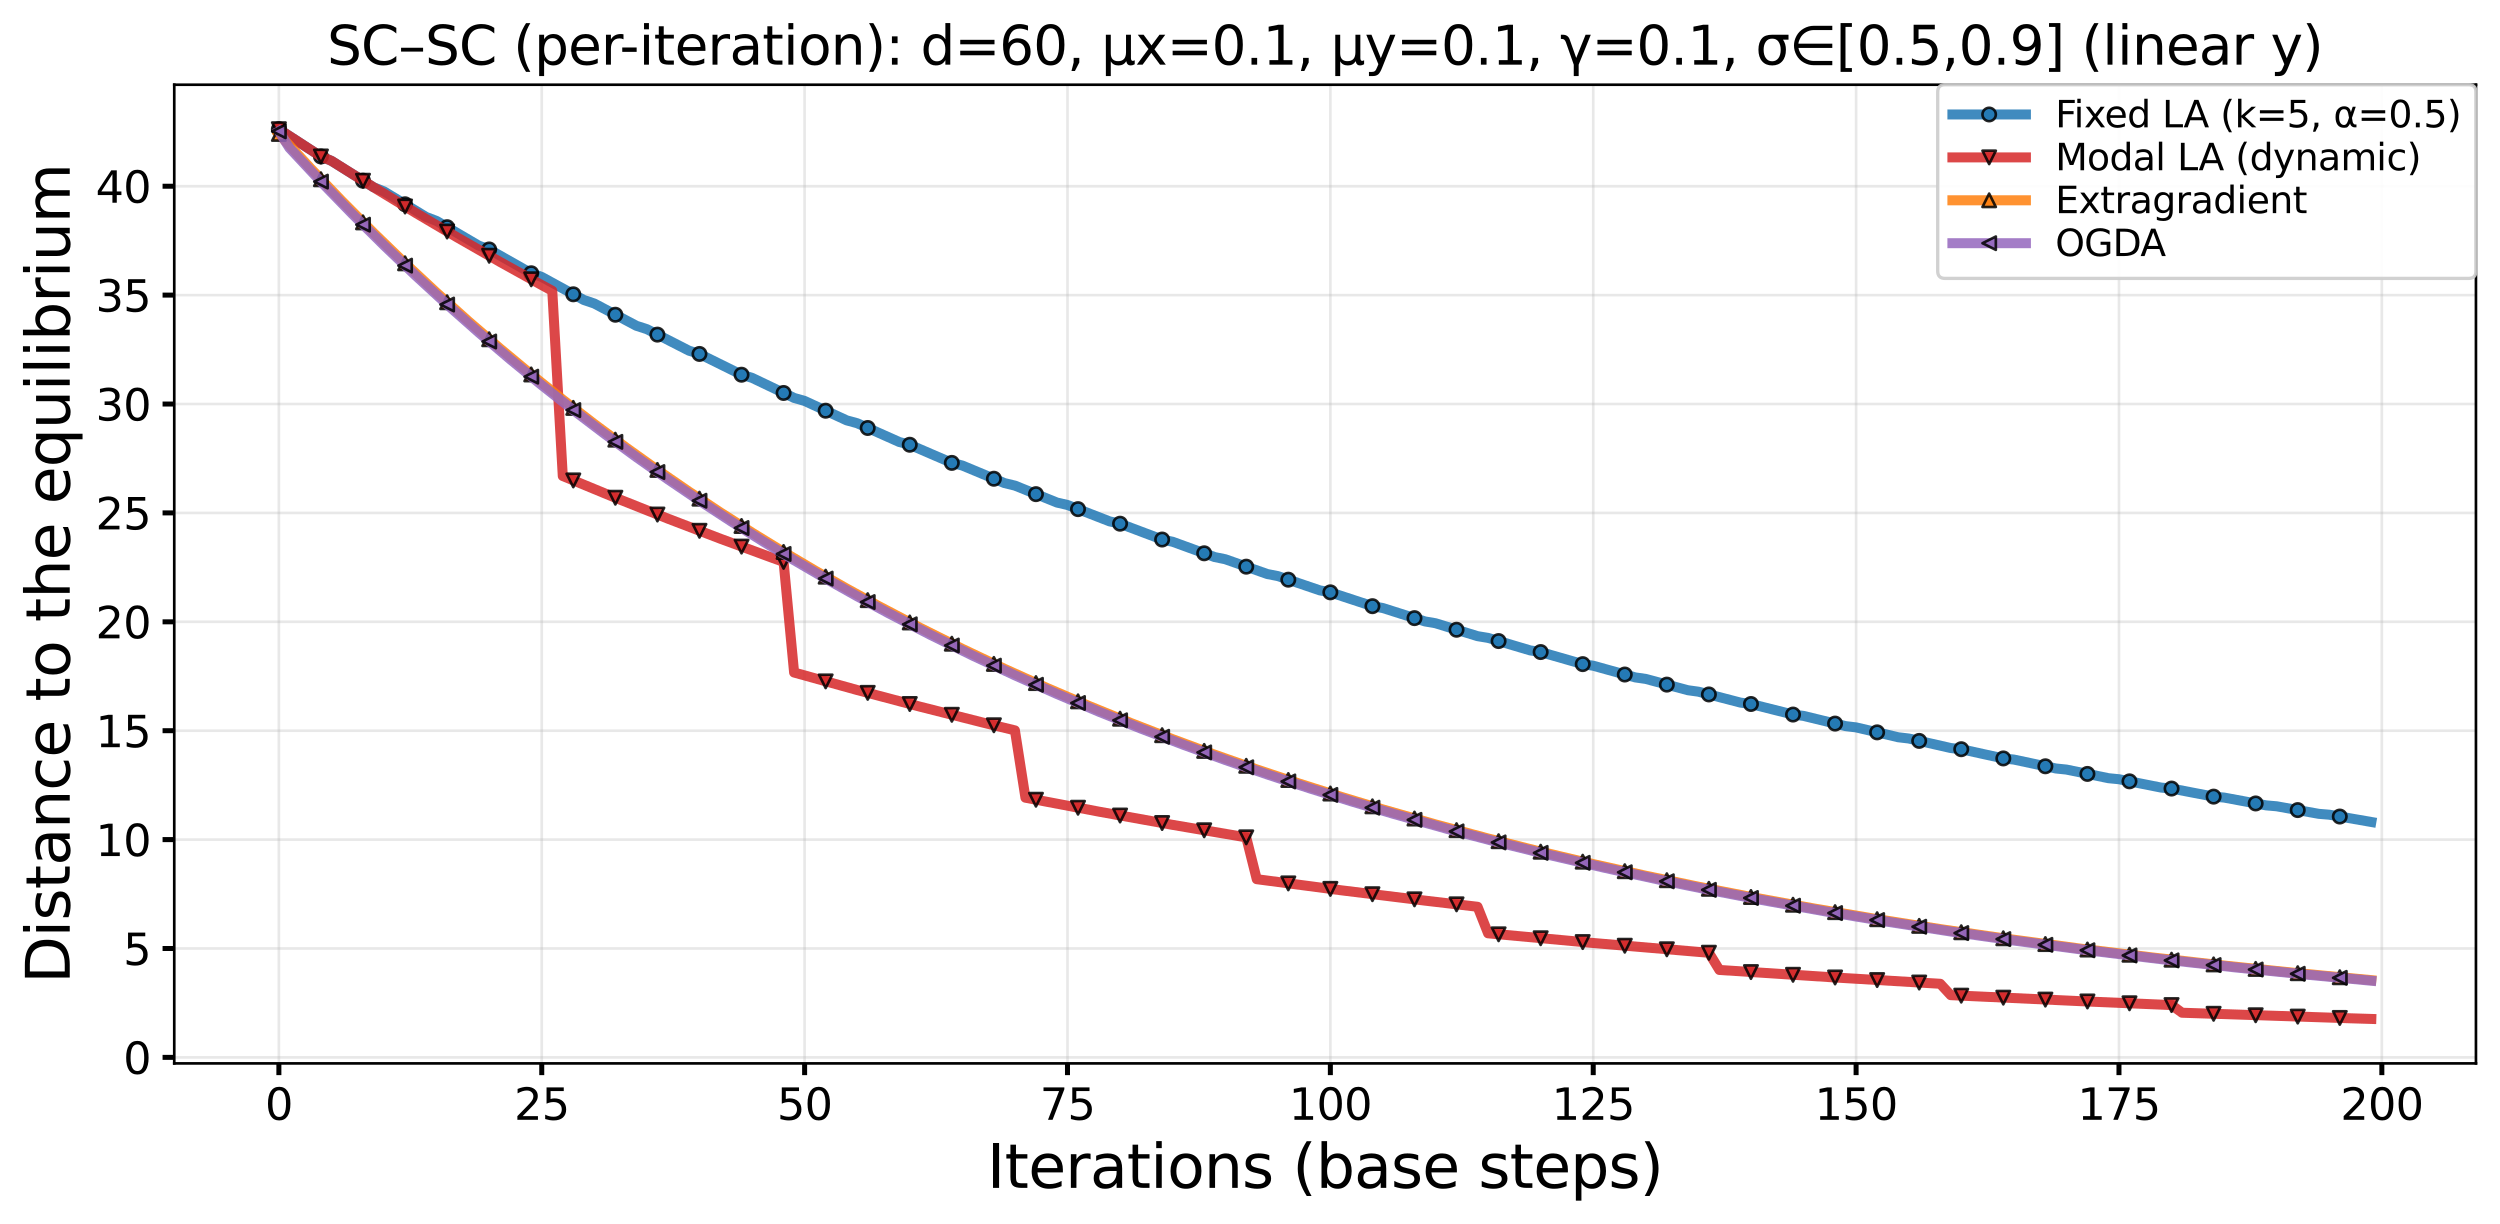 <?xml version="1.0" encoding="utf-8" standalone="no"?>
<!DOCTYPE svg PUBLIC "-//W3C//DTD SVG 1.1//EN"
  "http://www.w3.org/Graphics/SVG/1.1/DTD/svg11.dtd">
<svg xmlns:xlink="http://www.w3.org/1999/xlink" width="748.374pt" height="366.539pt" viewBox="0 0 748.374 366.539" xmlns="http://www.w3.org/2000/svg" version="1.1">
 <defs>
  <style type="text/css">*{stroke-linejoin: round; stroke-linecap: butt}</style>
 </defs>
 <g id="figure_1">
  <g id="patch_1">
   <path d="M 0 366.539 
L 748.374 366.539 
L 748.374 0 
L 0 0 
z
" style="fill: #ffffff"/>
  </g>
  <g id="axes_1">
   <g id="patch_2">
    <path d="M 52.163 318.336 
L 741.174 318.336 
L 741.174 25.358 
L 52.163 25.358 
z
" style="fill: #ffffff"/>
   </g>
   <g id="matplotlib.axis_1">
    <g id="xtick_1">
     <g id="line2d_1">
      <path d="M 83.482 318.336 
L 83.482 25.358 
" clip-path="url(#pb06f61d70b)" style="fill: none; stroke: #b0b0b0; stroke-opacity: 0.3; stroke-width: 0.8; stroke-linecap: square"/>
     </g>
     <g id="line2d_2">
      <defs>
       <path id="m194cc4f529" d="M 0 0 
L 0 3.5 
" style="stroke: #000000; stroke-width: 1.5"/>
      </defs>
      <g>
       <use xlink:href="#m194cc4f529" x="83.482" y="318.336" style="stroke: #000000; stroke-width: 1.5"/>
      </g>
     </g>
     <g id="text_1">
      <!-- 0 -->
      <g transform="translate(79.346 335.214) scale(0.13 -0.13)">
       <defs>
        <path id="DejaVuSans-30" d="M 2034 4250 
Q 1547 4250 1301 3770 
Q 1056 3291 1056 2328 
Q 1056 1369 1301 889 
Q 1547 409 2034 409 
Q 2525 409 2770 889 
Q 3016 1369 3016 2328 
Q 3016 3291 2770 3770 
Q 2525 4250 2034 4250 
z
M 2034 4750 
Q 2819 4750 3233 4129 
Q 3647 3509 3647 2328 
Q 3647 1150 3233 529 
Q 2819 -91 2034 -91 
Q 1250 -91 836 529 
Q 422 1150 422 2328 
Q 422 3509 836 4129 
Q 1250 4750 2034 4750 
z
" transform="scale(0.016)"/>
       </defs>
       <use xlink:href="#DejaVuSans-30"/>
      </g>
     </g>
    </g>
    <g id="xtick_2">
     <g id="line2d_3">
      <path d="M 162.172 318.336 
L 162.172 25.358 
" clip-path="url(#pb06f61d70b)" style="fill: none; stroke: #b0b0b0; stroke-opacity: 0.3; stroke-width: 0.8; stroke-linecap: square"/>
     </g>
     <g id="line2d_4">
      <g>
       <use xlink:href="#m194cc4f529" x="162.172" y="318.336" style="stroke: #000000; stroke-width: 1.5"/>
      </g>
     </g>
     <g id="text_2">
      <!-- 25 -->
      <g transform="translate(153.901 335.214) scale(0.13 -0.13)">
       <defs>
        <path id="DejaVuSans-32" d="M 1228 531 
L 3431 531 
L 3431 0 
L 469 0 
L 469 531 
Q 828 903 1448 1529 
Q 2069 2156 2228 2338 
Q 2531 2678 2651 2914 
Q 2772 3150 2772 3378 
Q 2772 3750 2511 3984 
Q 2250 4219 1831 4219 
Q 1534 4219 1204 4116 
Q 875 4013 500 3803 
L 500 4441 
Q 881 4594 1212 4672 
Q 1544 4750 1819 4750 
Q 2544 4750 2975 4387 
Q 3406 4025 3406 3419 
Q 3406 3131 3298 2873 
Q 3191 2616 2906 2266 
Q 2828 2175 2409 1742 
Q 1991 1309 1228 531 
z
" transform="scale(0.016)"/>
        <path id="DejaVuSans-35" d="M 691 4666 
L 3169 4666 
L 3169 4134 
L 1269 4134 
L 1269 2991 
Q 1406 3038 1543 3061 
Q 1681 3084 1819 3084 
Q 2600 3084 3056 2656 
Q 3513 2228 3513 1497 
Q 3513 744 3044 326 
Q 2575 -91 1722 -91 
Q 1428 -91 1123 -41 
Q 819 9 494 109 
L 494 744 
Q 775 591 1075 516 
Q 1375 441 1709 441 
Q 2250 441 2565 725 
Q 2881 1009 2881 1497 
Q 2881 1984 2565 2268 
Q 2250 2553 1709 2553 
Q 1456 2553 1204 2497 
Q 953 2441 691 2322 
L 691 4666 
z
" transform="scale(0.016)"/>
       </defs>
       <use xlink:href="#DejaVuSans-32"/>
       <use xlink:href="#DejaVuSans-35" transform="translate(63.623 0)"/>
      </g>
     </g>
    </g>
    <g id="xtick_3">
     <g id="line2d_5">
      <path d="M 240.862 318.336 
L 240.862 25.358 
" clip-path="url(#pb06f61d70b)" style="fill: none; stroke: #b0b0b0; stroke-opacity: 0.3; stroke-width: 0.8; stroke-linecap: square"/>
     </g>
     <g id="line2d_6">
      <g>
       <use xlink:href="#m194cc4f529" x="240.862" y="318.336" style="stroke: #000000; stroke-width: 1.5"/>
      </g>
     </g>
     <g id="text_3">
      <!-- 50 -->
      <g transform="translate(232.591 335.214) scale(0.13 -0.13)">
       <use xlink:href="#DejaVuSans-35"/>
       <use xlink:href="#DejaVuSans-30" transform="translate(63.623 0)"/>
      </g>
     </g>
    </g>
    <g id="xtick_4">
     <g id="line2d_7">
      <path d="M 319.552 318.336 
L 319.552 25.358 
" clip-path="url(#pb06f61d70b)" style="fill: none; stroke: #b0b0b0; stroke-opacity: 0.3; stroke-width: 0.8; stroke-linecap: square"/>
     </g>
     <g id="line2d_8">
      <g>
       <use xlink:href="#m194cc4f529" x="319.552" y="318.336" style="stroke: #000000; stroke-width: 1.5"/>
      </g>
     </g>
     <g id="text_4">
      <!-- 75 -->
      <g transform="translate(311.281 335.214) scale(0.13 -0.13)">
       <defs>
        <path id="DejaVuSans-37" d="M 525 4666 
L 3525 4666 
L 3525 4397 
L 1831 0 
L 1172 0 
L 2766 4134 
L 525 4134 
L 525 4666 
z
" transform="scale(0.016)"/>
       </defs>
       <use xlink:href="#DejaVuSans-37"/>
       <use xlink:href="#DejaVuSans-35" transform="translate(63.623 0)"/>
      </g>
     </g>
    </g>
    <g id="xtick_5">
     <g id="line2d_9">
      <path d="M 398.242 318.336 
L 398.242 25.358 
" clip-path="url(#pb06f61d70b)" style="fill: none; stroke: #b0b0b0; stroke-opacity: 0.3; stroke-width: 0.8; stroke-linecap: square"/>
     </g>
     <g id="line2d_10">
      <g>
       <use xlink:href="#m194cc4f529" x="398.242" y="318.336" style="stroke: #000000; stroke-width: 1.5"/>
      </g>
     </g>
     <g id="text_5">
      <!-- 100 -->
      <g transform="translate(385.835 335.214) scale(0.13 -0.13)">
       <defs>
        <path id="DejaVuSans-31" d="M 794 531 
L 1825 531 
L 1825 4091 
L 703 3866 
L 703 4441 
L 1819 4666 
L 2450 4666 
L 2450 531 
L 3481 531 
L 3481 0 
L 794 0 
L 794 531 
z
" transform="scale(0.016)"/>
       </defs>
       <use xlink:href="#DejaVuSans-31"/>
       <use xlink:href="#DejaVuSans-30" transform="translate(63.623 0)"/>
       <use xlink:href="#DejaVuSans-30" transform="translate(127.246 0)"/>
      </g>
     </g>
    </g>
    <g id="xtick_6">
     <g id="line2d_11">
      <path d="M 476.932 318.336 
L 476.932 25.358 
" clip-path="url(#pb06f61d70b)" style="fill: none; stroke: #b0b0b0; stroke-opacity: 0.3; stroke-width: 0.8; stroke-linecap: square"/>
     </g>
     <g id="line2d_12">
      <g>
       <use xlink:href="#m194cc4f529" x="476.932" y="318.336" style="stroke: #000000; stroke-width: 1.5"/>
      </g>
     </g>
     <g id="text_6">
      <!-- 125 -->
      <g transform="translate(464.525 335.214) scale(0.13 -0.13)">
       <use xlink:href="#DejaVuSans-31"/>
       <use xlink:href="#DejaVuSans-32" transform="translate(63.623 0)"/>
       <use xlink:href="#DejaVuSans-35" transform="translate(127.246 0)"/>
      </g>
     </g>
    </g>
    <g id="xtick_7">
     <g id="line2d_13">
      <path d="M 555.622 318.336 
L 555.622 25.358 
" clip-path="url(#pb06f61d70b)" style="fill: none; stroke: #b0b0b0; stroke-opacity: 0.3; stroke-width: 0.8; stroke-linecap: square"/>
     </g>
     <g id="line2d_14">
      <g>
       <use xlink:href="#m194cc4f529" x="555.622" y="318.336" style="stroke: #000000; stroke-width: 1.5"/>
      </g>
     </g>
     <g id="text_7">
      <!-- 150 -->
      <g transform="translate(543.216 335.214) scale(0.13 -0.13)">
       <use xlink:href="#DejaVuSans-31"/>
       <use xlink:href="#DejaVuSans-35" transform="translate(63.623 0)"/>
       <use xlink:href="#DejaVuSans-30" transform="translate(127.246 0)"/>
      </g>
     </g>
    </g>
    <g id="xtick_8">
     <g id="line2d_15">
      <path d="M 634.312 318.336 
L 634.312 25.358 
" clip-path="url(#pb06f61d70b)" style="fill: none; stroke: #b0b0b0; stroke-opacity: 0.3; stroke-width: 0.8; stroke-linecap: square"/>
     </g>
     <g id="line2d_16">
      <g>
       <use xlink:href="#m194cc4f529" x="634.312" y="318.336" style="stroke: #000000; stroke-width: 1.5"/>
      </g>
     </g>
     <g id="text_8">
      <!-- 175 -->
      <g transform="translate(621.906 335.214) scale(0.13 -0.13)">
       <use xlink:href="#DejaVuSans-31"/>
       <use xlink:href="#DejaVuSans-37" transform="translate(63.623 0)"/>
       <use xlink:href="#DejaVuSans-35" transform="translate(127.246 0)"/>
      </g>
     </g>
    </g>
    <g id="xtick_9">
     <g id="line2d_17">
      <path d="M 713.003 318.336 
L 713.003 25.358 
" clip-path="url(#pb06f61d70b)" style="fill: none; stroke: #b0b0b0; stroke-opacity: 0.3; stroke-width: 0.8; stroke-linecap: square"/>
     </g>
     <g id="line2d_18">
      <g>
       <use xlink:href="#m194cc4f529" x="713.003" y="318.336" style="stroke: #000000; stroke-width: 1.5"/>
      </g>
     </g>
     <g id="text_9">
      <!-- 200 -->
      <g transform="translate(700.596 335.214) scale(0.13 -0.13)">
       <use xlink:href="#DejaVuSans-32"/>
       <use xlink:href="#DejaVuSans-30" transform="translate(63.623 0)"/>
       <use xlink:href="#DejaVuSans-30" transform="translate(127.246 0)"/>
      </g>
     </g>
    </g>
    <g id="text_10">
     <!-- Iterations (base steps) -->
     <g transform="translate(295.449 355.595) scale(0.18 -0.18)">
      <defs>
       <path id="DejaVuSans-49" d="M 628 4666 
L 1259 4666 
L 1259 0 
L 628 0 
L 628 4666 
z
" transform="scale(0.016)"/>
       <path id="DejaVuSans-74" d="M 1172 4494 
L 1172 3500 
L 2356 3500 
L 2356 3053 
L 1172 3053 
L 1172 1153 
Q 1172 725 1289 603 
Q 1406 481 1766 481 
L 2356 481 
L 2356 0 
L 1766 0 
Q 1100 0 847 248 
Q 594 497 594 1153 
L 594 3053 
L 172 3053 
L 172 3500 
L 594 3500 
L 594 4494 
L 1172 4494 
z
" transform="scale(0.016)"/>
       <path id="DejaVuSans-65" d="M 3597 1894 
L 3597 1613 
L 953 1613 
Q 991 1019 1311 708 
Q 1631 397 2203 397 
Q 2534 397 2845 478 
Q 3156 559 3463 722 
L 3463 178 
Q 3153 47 2828 -22 
Q 2503 -91 2169 -91 
Q 1331 -91 842 396 
Q 353 884 353 1716 
Q 353 2575 817 3079 
Q 1281 3584 2069 3584 
Q 2775 3584 3186 3129 
Q 3597 2675 3597 1894 
z
M 3022 2063 
Q 3016 2534 2758 2815 
Q 2500 3097 2075 3097 
Q 1594 3097 1305 2825 
Q 1016 2553 972 2059 
L 3022 2063 
z
" transform="scale(0.016)"/>
       <path id="DejaVuSans-72" d="M 2631 2963 
Q 2534 3019 2420 3045 
Q 2306 3072 2169 3072 
Q 1681 3072 1420 2755 
Q 1159 2438 1159 1844 
L 1159 0 
L 581 0 
L 581 3500 
L 1159 3500 
L 1159 2956 
Q 1341 3275 1631 3429 
Q 1922 3584 2338 3584 
Q 2397 3584 2469 3576 
Q 2541 3569 2628 3553 
L 2631 2963 
z
" transform="scale(0.016)"/>
       <path id="DejaVuSans-61" d="M 2194 1759 
Q 1497 1759 1228 1600 
Q 959 1441 959 1056 
Q 959 750 1161 570 
Q 1363 391 1709 391 
Q 2188 391 2477 730 
Q 2766 1069 2766 1631 
L 2766 1759 
L 2194 1759 
z
M 3341 1997 
L 3341 0 
L 2766 0 
L 2766 531 
Q 2569 213 2275 61 
Q 1981 -91 1556 -91 
Q 1019 -91 701 211 
Q 384 513 384 1019 
Q 384 1609 779 1909 
Q 1175 2209 1959 2209 
L 2766 2209 
L 2766 2266 
Q 2766 2663 2505 2880 
Q 2244 3097 1772 3097 
Q 1472 3097 1187 3025 
Q 903 2953 641 2809 
L 641 3341 
Q 956 3463 1253 3523 
Q 1550 3584 1831 3584 
Q 2591 3584 2966 3190 
Q 3341 2797 3341 1997 
z
" transform="scale(0.016)"/>
       <path id="DejaVuSans-69" d="M 603 3500 
L 1178 3500 
L 1178 0 
L 603 0 
L 603 3500 
z
M 603 4863 
L 1178 4863 
L 1178 4134 
L 603 4134 
L 603 4863 
z
" transform="scale(0.016)"/>
       <path id="DejaVuSans-6f" d="M 1959 3097 
Q 1497 3097 1228 2736 
Q 959 2375 959 1747 
Q 959 1119 1226 758 
Q 1494 397 1959 397 
Q 2419 397 2687 759 
Q 2956 1122 2956 1747 
Q 2956 2369 2687 2733 
Q 2419 3097 1959 3097 
z
M 1959 3584 
Q 2709 3584 3137 3096 
Q 3566 2609 3566 1747 
Q 3566 888 3137 398 
Q 2709 -91 1959 -91 
Q 1206 -91 779 398 
Q 353 888 353 1747 
Q 353 2609 779 3096 
Q 1206 3584 1959 3584 
z
" transform="scale(0.016)"/>
       <path id="DejaVuSans-6e" d="M 3513 2113 
L 3513 0 
L 2938 0 
L 2938 2094 
Q 2938 2591 2744 2837 
Q 2550 3084 2163 3084 
Q 1697 3084 1428 2787 
Q 1159 2491 1159 1978 
L 1159 0 
L 581 0 
L 581 3500 
L 1159 3500 
L 1159 2956 
Q 1366 3272 1645 3428 
Q 1925 3584 2291 3584 
Q 2894 3584 3203 3211 
Q 3513 2838 3513 2113 
z
" transform="scale(0.016)"/>
       <path id="DejaVuSans-73" d="M 2834 3397 
L 2834 2853 
Q 2591 2978 2328 3040 
Q 2066 3103 1784 3103 
Q 1356 3103 1142 2972 
Q 928 2841 928 2578 
Q 928 2378 1081 2264 
Q 1234 2150 1697 2047 
L 1894 2003 
Q 2506 1872 2764 1633 
Q 3022 1394 3022 966 
Q 3022 478 2636 193 
Q 2250 -91 1575 -91 
Q 1294 -91 989 -36 
Q 684 19 347 128 
L 347 722 
Q 666 556 975 473 
Q 1284 391 1588 391 
Q 1994 391 2212 530 
Q 2431 669 2431 922 
Q 2431 1156 2273 1281 
Q 2116 1406 1581 1522 
L 1381 1569 
Q 847 1681 609 1914 
Q 372 2147 372 2553 
Q 372 3047 722 3315 
Q 1072 3584 1716 3584 
Q 2034 3584 2315 3537 
Q 2597 3491 2834 3397 
z
" transform="scale(0.016)"/>
       <path id="DejaVuSans-20" transform="scale(0.016)"/>
       <path id="DejaVuSans-28" d="M 1984 4856 
Q 1566 4138 1362 3434 
Q 1159 2731 1159 2009 
Q 1159 1288 1364 580 
Q 1569 -128 1984 -844 
L 1484 -844 
Q 1016 -109 783 600 
Q 550 1309 550 2009 
Q 550 2706 781 3412 
Q 1013 4119 1484 4856 
L 1984 4856 
z
" transform="scale(0.016)"/>
       <path id="DejaVuSans-62" d="M 3116 1747 
Q 3116 2381 2855 2742 
Q 2594 3103 2138 3103 
Q 1681 3103 1420 2742 
Q 1159 2381 1159 1747 
Q 1159 1113 1420 752 
Q 1681 391 2138 391 
Q 2594 391 2855 752 
Q 3116 1113 3116 1747 
z
M 1159 2969 
Q 1341 3281 1617 3432 
Q 1894 3584 2278 3584 
Q 2916 3584 3314 3078 
Q 3713 2572 3713 1747 
Q 3713 922 3314 415 
Q 2916 -91 2278 -91 
Q 1894 -91 1617 61 
Q 1341 213 1159 525 
L 1159 0 
L 581 0 
L 581 4863 
L 1159 4863 
L 1159 2969 
z
" transform="scale(0.016)"/>
       <path id="DejaVuSans-70" d="M 1159 525 
L 1159 -1331 
L 581 -1331 
L 581 3500 
L 1159 3500 
L 1159 2969 
Q 1341 3281 1617 3432 
Q 1894 3584 2278 3584 
Q 2916 3584 3314 3078 
Q 3713 2572 3713 1747 
Q 3713 922 3314 415 
Q 2916 -91 2278 -91 
Q 1894 -91 1617 61 
Q 1341 213 1159 525 
z
M 3116 1747 
Q 3116 2381 2855 2742 
Q 2594 3103 2138 3103 
Q 1681 3103 1420 2742 
Q 1159 2381 1159 1747 
Q 1159 1113 1420 752 
Q 1681 391 2138 391 
Q 2594 391 2855 752 
Q 3116 1113 3116 1747 
z
" transform="scale(0.016)"/>
       <path id="DejaVuSans-29" d="M 513 4856 
L 1013 4856 
Q 1481 4119 1714 3412 
Q 1947 2706 1947 2009 
Q 1947 1309 1714 600 
Q 1481 -109 1013 -844 
L 513 -844 
Q 928 -128 1133 580 
Q 1338 1288 1338 2009 
Q 1338 2731 1133 3434 
Q 928 4138 513 4856 
z
" transform="scale(0.016)"/>
      </defs>
      <use xlink:href="#DejaVuSans-49"/>
      <use xlink:href="#DejaVuSans-74" transform="translate(29.492 0)"/>
      <use xlink:href="#DejaVuSans-65" transform="translate(68.701 0)"/>
      <use xlink:href="#DejaVuSans-72" transform="translate(130.225 0)"/>
      <use xlink:href="#DejaVuSans-61" transform="translate(171.338 0)"/>
      <use xlink:href="#DejaVuSans-74" transform="translate(232.617 0)"/>
      <use xlink:href="#DejaVuSans-69" transform="translate(271.826 0)"/>
      <use xlink:href="#DejaVuSans-6f" transform="translate(299.609 0)"/>
      <use xlink:href="#DejaVuSans-6e" transform="translate(360.791 0)"/>
      <use xlink:href="#DejaVuSans-73" transform="translate(424.17 0)"/>
      <use xlink:href="#DejaVuSans-20" transform="translate(476.27 0)"/>
      <use xlink:href="#DejaVuSans-28" transform="translate(508.057 0)"/>
      <use xlink:href="#DejaVuSans-62" transform="translate(547.07 0)"/>
      <use xlink:href="#DejaVuSans-61" transform="translate(610.547 0)"/>
      <use xlink:href="#DejaVuSans-73" transform="translate(671.826 0)"/>
      <use xlink:href="#DejaVuSans-65" transform="translate(723.926 0)"/>
      <use xlink:href="#DejaVuSans-20" transform="translate(785.449 0)"/>
      <use xlink:href="#DejaVuSans-73" transform="translate(817.236 0)"/>
      <use xlink:href="#DejaVuSans-74" transform="translate(869.336 0)"/>
      <use xlink:href="#DejaVuSans-65" transform="translate(908.545 0)"/>
      <use xlink:href="#DejaVuSans-70" transform="translate(970.068 0)"/>
      <use xlink:href="#DejaVuSans-73" transform="translate(1033.545 0)"/>
      <use xlink:href="#DejaVuSans-29" transform="translate(1085.645 0)"/>
     </g>
    </g>
   </g>
   <g id="matplotlib.axis_2">
    <g id="ytick_1">
     <g id="line2d_19">
      <path d="M 52.163 316.529 
L 741.174 316.529 
" clip-path="url(#pb06f61d70b)" style="fill: none; stroke: #b0b0b0; stroke-opacity: 0.3; stroke-width: 0.8; stroke-linecap: square"/>
     </g>
     <g id="line2d_20">
      <defs>
       <path id="m0ada5a8558" d="M 0 0 
L -3.5 0 
" style="stroke: #000000; stroke-width: 1.5"/>
      </defs>
      <g>
       <use xlink:href="#m0ada5a8558" x="52.163" y="316.529" style="stroke: #000000; stroke-width: 1.5"/>
      </g>
     </g>
     <g id="text_11">
      <!-- 0 -->
      <g transform="translate(36.892 321.468) scale(0.13 -0.13)">
       <use xlink:href="#DejaVuSans-30"/>
      </g>
     </g>
    </g>
    <g id="ytick_2">
     <g id="line2d_21">
      <path d="M 52.163 283.932 
L 741.174 283.932 
" clip-path="url(#pb06f61d70b)" style="fill: none; stroke: #b0b0b0; stroke-opacity: 0.3; stroke-width: 0.8; stroke-linecap: square"/>
     </g>
     <g id="line2d_22">
      <g>
       <use xlink:href="#m0ada5a8558" x="52.163" y="283.932" style="stroke: #000000; stroke-width: 1.5"/>
      </g>
     </g>
     <g id="text_12">
      <!-- 5 -->
      <g transform="translate(36.892 288.871) scale(0.13 -0.13)">
       <use xlink:href="#DejaVuSans-35"/>
      </g>
     </g>
    </g>
    <g id="ytick_3">
     <g id="line2d_23">
      <path d="M 52.163 251.334 
L 741.174 251.334 
" clip-path="url(#pb06f61d70b)" style="fill: none; stroke: #b0b0b0; stroke-opacity: 0.3; stroke-width: 0.8; stroke-linecap: square"/>
     </g>
     <g id="line2d_24">
      <g>
       <use xlink:href="#m0ada5a8558" x="52.163" y="251.334" style="stroke: #000000; stroke-width: 1.5"/>
      </g>
     </g>
     <g id="text_13">
      <!-- 10 -->
      <g transform="translate(28.621 256.273) scale(0.13 -0.13)">
       <use xlink:href="#DejaVuSans-31"/>
       <use xlink:href="#DejaVuSans-30" transform="translate(63.623 0)"/>
      </g>
     </g>
    </g>
    <g id="ytick_4">
     <g id="line2d_25">
      <path d="M 52.163 218.737 
L 741.174 218.737 
" clip-path="url(#pb06f61d70b)" style="fill: none; stroke: #b0b0b0; stroke-opacity: 0.3; stroke-width: 0.8; stroke-linecap: square"/>
     </g>
     <g id="line2d_26">
      <g>
       <use xlink:href="#m0ada5a8558" x="52.163" y="218.737" style="stroke: #000000; stroke-width: 1.5"/>
      </g>
     </g>
     <g id="text_14">
      <!-- 15 -->
      <g transform="translate(28.621 223.676) scale(0.13 -0.13)">
       <use xlink:href="#DejaVuSans-31"/>
       <use xlink:href="#DejaVuSans-35" transform="translate(63.623 0)"/>
      </g>
     </g>
    </g>
    <g id="ytick_5">
     <g id="line2d_27">
      <path d="M 52.163 186.139 
L 741.174 186.139 
" clip-path="url(#pb06f61d70b)" style="fill: none; stroke: #b0b0b0; stroke-opacity: 0.3; stroke-width: 0.8; stroke-linecap: square"/>
     </g>
     <g id="line2d_28">
      <g>
       <use xlink:href="#m0ada5a8558" x="52.163" y="186.139" style="stroke: #000000; stroke-width: 1.5"/>
      </g>
     </g>
     <g id="text_15">
      <!-- 20 -->
      <g transform="translate(28.621 191.078) scale(0.13 -0.13)">
       <use xlink:href="#DejaVuSans-32"/>
       <use xlink:href="#DejaVuSans-30" transform="translate(63.623 0)"/>
      </g>
     </g>
    </g>
    <g id="ytick_6">
     <g id="line2d_29">
      <path d="M 52.163 153.542 
L 741.174 153.542 
" clip-path="url(#pb06f61d70b)" style="fill: none; stroke: #b0b0b0; stroke-opacity: 0.3; stroke-width: 0.8; stroke-linecap: square"/>
     </g>
     <g id="line2d_30">
      <g>
       <use xlink:href="#m0ada5a8558" x="52.163" y="153.542" style="stroke: #000000; stroke-width: 1.5"/>
      </g>
     </g>
     <g id="text_16">
      <!-- 25 -->
      <g transform="translate(28.621 158.481) scale(0.13 -0.13)">
       <use xlink:href="#DejaVuSans-32"/>
       <use xlink:href="#DejaVuSans-35" transform="translate(63.623 0)"/>
      </g>
     </g>
    </g>
    <g id="ytick_7">
     <g id="line2d_31">
      <path d="M 52.163 120.944 
L 741.174 120.944 
" clip-path="url(#pb06f61d70b)" style="fill: none; stroke: #b0b0b0; stroke-opacity: 0.3; stroke-width: 0.8; stroke-linecap: square"/>
     </g>
     <g id="line2d_32">
      <g>
       <use xlink:href="#m0ada5a8558" x="52.163" y="120.944" style="stroke: #000000; stroke-width: 1.5"/>
      </g>
     </g>
     <g id="text_17">
      <!-- 30 -->
      <g transform="translate(28.621 125.883) scale(0.13 -0.13)">
       <defs>
        <path id="DejaVuSans-33" d="M 2597 2516 
Q 3050 2419 3304 2112 
Q 3559 1806 3559 1356 
Q 3559 666 3084 287 
Q 2609 -91 1734 -91 
Q 1441 -91 1130 -33 
Q 819 25 488 141 
L 488 750 
Q 750 597 1062 519 
Q 1375 441 1716 441 
Q 2309 441 2620 675 
Q 2931 909 2931 1356 
Q 2931 1769 2642 2001 
Q 2353 2234 1838 2234 
L 1294 2234 
L 1294 2753 
L 1863 2753 
Q 2328 2753 2575 2939 
Q 2822 3125 2822 3475 
Q 2822 3834 2567 4026 
Q 2313 4219 1838 4219 
Q 1578 4219 1281 4162 
Q 984 4106 628 3988 
L 628 4550 
Q 988 4650 1302 4700 
Q 1616 4750 1894 4750 
Q 2613 4750 3031 4423 
Q 3450 4097 3450 3541 
Q 3450 3153 3228 2886 
Q 3006 2619 2597 2516 
z
" transform="scale(0.016)"/>
       </defs>
       <use xlink:href="#DejaVuSans-33"/>
       <use xlink:href="#DejaVuSans-30" transform="translate(63.623 0)"/>
      </g>
     </g>
    </g>
    <g id="ytick_8">
     <g id="line2d_33">
      <path d="M 52.163 88.346 
L 741.174 88.346 
" clip-path="url(#pb06f61d70b)" style="fill: none; stroke: #b0b0b0; stroke-opacity: 0.3; stroke-width: 0.8; stroke-linecap: square"/>
     </g>
     <g id="line2d_34">
      <g>
       <use xlink:href="#m0ada5a8558" x="52.163" y="88.346" style="stroke: #000000; stroke-width: 1.5"/>
      </g>
     </g>
     <g id="text_18">
      <!-- 35 -->
      <g transform="translate(28.621 93.285) scale(0.13 -0.13)">
       <use xlink:href="#DejaVuSans-33"/>
       <use xlink:href="#DejaVuSans-35" transform="translate(63.623 0)"/>
      </g>
     </g>
    </g>
    <g id="ytick_9">
     <g id="line2d_35">
      <path d="M 52.163 55.749 
L 741.174 55.749 
" clip-path="url(#pb06f61d70b)" style="fill: none; stroke: #b0b0b0; stroke-opacity: 0.3; stroke-width: 0.8; stroke-linecap: square"/>
     </g>
     <g id="line2d_36">
      <g>
       <use xlink:href="#m0ada5a8558" x="52.163" y="55.749" style="stroke: #000000; stroke-width: 1.5"/>
      </g>
     </g>
     <g id="text_19">
      <!-- 40 -->
      <g transform="translate(28.621 60.688) scale(0.13 -0.13)">
       <defs>
        <path id="DejaVuSans-34" d="M 2419 4116 
L 825 1625 
L 2419 1625 
L 2419 4116 
z
M 2253 4666 
L 3047 4666 
L 3047 1625 
L 3713 1625 
L 3713 1100 
L 3047 1100 
L 3047 0 
L 2419 0 
L 2419 1100 
L 313 1100 
L 313 1709 
L 2253 4666 
z
" transform="scale(0.016)"/>
       </defs>
       <use xlink:href="#DejaVuSans-34"/>
       <use xlink:href="#DejaVuSans-30" transform="translate(63.623 0)"/>
      </g>
     </g>
    </g>
    <g id="text_20">
     <!-- Distance to the equilibrium -->
     <g transform="translate(20.877 294.426) rotate(-90) scale(0.18 -0.18)">
      <defs>
       <path id="DejaVuSans-44" d="M 1259 4147 
L 1259 519 
L 2022 519 
Q 2988 519 3436 956 
Q 3884 1394 3884 2338 
Q 3884 3275 3436 3711 
Q 2988 4147 2022 4147 
L 1259 4147 
z
M 628 4666 
L 1925 4666 
Q 3281 4666 3915 4102 
Q 4550 3538 4550 2338 
Q 4550 1131 3912 565 
Q 3275 0 1925 0 
L 628 0 
L 628 4666 
z
" transform="scale(0.016)"/>
       <path id="DejaVuSans-63" d="M 3122 3366 
L 3122 2828 
Q 2878 2963 2633 3030 
Q 2388 3097 2138 3097 
Q 1578 3097 1268 2742 
Q 959 2388 959 1747 
Q 959 1106 1268 751 
Q 1578 397 2138 397 
Q 2388 397 2633 464 
Q 2878 531 3122 666 
L 3122 134 
Q 2881 22 2623 -34 
Q 2366 -91 2075 -91 
Q 1284 -91 818 406 
Q 353 903 353 1747 
Q 353 2603 823 3093 
Q 1294 3584 2113 3584 
Q 2378 3584 2631 3529 
Q 2884 3475 3122 3366 
z
" transform="scale(0.016)"/>
       <path id="DejaVuSans-68" d="M 3513 2113 
L 3513 0 
L 2938 0 
L 2938 2094 
Q 2938 2591 2744 2837 
Q 2550 3084 2163 3084 
Q 1697 3084 1428 2787 
Q 1159 2491 1159 1978 
L 1159 0 
L 581 0 
L 581 4863 
L 1159 4863 
L 1159 2956 
Q 1366 3272 1645 3428 
Q 1925 3584 2291 3584 
Q 2894 3584 3203 3211 
Q 3513 2838 3513 2113 
z
" transform="scale(0.016)"/>
       <path id="DejaVuSans-71" d="M 947 1747 
Q 947 1113 1208 752 
Q 1469 391 1925 391 
Q 2381 391 2643 752 
Q 2906 1113 2906 1747 
Q 2906 2381 2643 2742 
Q 2381 3103 1925 3103 
Q 1469 3103 1208 2742 
Q 947 2381 947 1747 
z
M 2906 525 
Q 2725 213 2448 61 
Q 2172 -91 1784 -91 
Q 1150 -91 751 415 
Q 353 922 353 1747 
Q 353 2572 751 3078 
Q 1150 3584 1784 3584 
Q 2172 3584 2448 3432 
Q 2725 3281 2906 2969 
L 2906 3500 
L 3481 3500 
L 3481 -1331 
L 2906 -1331 
L 2906 525 
z
" transform="scale(0.016)"/>
       <path id="DejaVuSans-75" d="M 544 1381 
L 544 3500 
L 1119 3500 
L 1119 1403 
Q 1119 906 1312 657 
Q 1506 409 1894 409 
Q 2359 409 2629 706 
Q 2900 1003 2900 1516 
L 2900 3500 
L 3475 3500 
L 3475 0 
L 2900 0 
L 2900 538 
Q 2691 219 2414 64 
Q 2138 -91 1772 -91 
Q 1169 -91 856 284 
Q 544 659 544 1381 
z
M 1991 3584 
L 1991 3584 
z
" transform="scale(0.016)"/>
       <path id="DejaVuSans-6c" d="M 603 4863 
L 1178 4863 
L 1178 0 
L 603 0 
L 603 4863 
z
" transform="scale(0.016)"/>
       <path id="DejaVuSans-6d" d="M 3328 2828 
Q 3544 3216 3844 3400 
Q 4144 3584 4550 3584 
Q 5097 3584 5394 3201 
Q 5691 2819 5691 2113 
L 5691 0 
L 5113 0 
L 5113 2094 
Q 5113 2597 4934 2840 
Q 4756 3084 4391 3084 
Q 3944 3084 3684 2787 
Q 3425 2491 3425 1978 
L 3425 0 
L 2847 0 
L 2847 2094 
Q 2847 2600 2669 2842 
Q 2491 3084 2119 3084 
Q 1678 3084 1418 2786 
Q 1159 2488 1159 1978 
L 1159 0 
L 581 0 
L 581 3500 
L 1159 3500 
L 1159 2956 
Q 1356 3278 1631 3431 
Q 1906 3584 2284 3584 
Q 2666 3584 2933 3390 
Q 3200 3197 3328 2828 
z
" transform="scale(0.016)"/>
      </defs>
      <use xlink:href="#DejaVuSans-44"/>
      <use xlink:href="#DejaVuSans-69" transform="translate(77.002 0)"/>
      <use xlink:href="#DejaVuSans-73" transform="translate(104.785 0)"/>
      <use xlink:href="#DejaVuSans-74" transform="translate(156.885 0)"/>
      <use xlink:href="#DejaVuSans-61" transform="translate(196.094 0)"/>
      <use xlink:href="#DejaVuSans-6e" transform="translate(257.373 0)"/>
      <use xlink:href="#DejaVuSans-63" transform="translate(320.752 0)"/>
      <use xlink:href="#DejaVuSans-65" transform="translate(375.732 0)"/>
      <use xlink:href="#DejaVuSans-20" transform="translate(437.256 0)"/>
      <use xlink:href="#DejaVuSans-74" transform="translate(469.043 0)"/>
      <use xlink:href="#DejaVuSans-6f" transform="translate(508.252 0)"/>
      <use xlink:href="#DejaVuSans-20" transform="translate(569.434 0)"/>
      <use xlink:href="#DejaVuSans-74" transform="translate(601.221 0)"/>
      <use xlink:href="#DejaVuSans-68" transform="translate(640.43 0)"/>
      <use xlink:href="#DejaVuSans-65" transform="translate(703.809 0)"/>
      <use xlink:href="#DejaVuSans-20" transform="translate(765.332 0)"/>
      <use xlink:href="#DejaVuSans-65" transform="translate(797.119 0)"/>
      <use xlink:href="#DejaVuSans-71" transform="translate(858.643 0)"/>
      <use xlink:href="#DejaVuSans-75" transform="translate(922.119 0)"/>
      <use xlink:href="#DejaVuSans-69" transform="translate(985.498 0)"/>
      <use xlink:href="#DejaVuSans-6c" transform="translate(1013.281 0)"/>
      <use xlink:href="#DejaVuSans-69" transform="translate(1041.064 0)"/>
      <use xlink:href="#DejaVuSans-62" transform="translate(1068.848 0)"/>
      <use xlink:href="#DejaVuSans-72" transform="translate(1132.324 0)"/>
      <use xlink:href="#DejaVuSans-69" transform="translate(1173.438 0)"/>
      <use xlink:href="#DejaVuSans-75" transform="translate(1201.221 0)"/>
      <use xlink:href="#DejaVuSans-6d" transform="translate(1264.6 0)"/>
     </g>
    </g>
   </g>
   <g id="line2d_37">
    <path d="M 83.482 38.675 
L 96.072 46.845 
L 99.22 48.155 
L 111.81 56.051 
L 114.958 57.308 
L 127.548 64.939 
L 130.696 66.144 
L 143.286 73.519 
L 146.434 74.674 
L 159.024 81.803 
L 162.172 82.911 
L 174.762 89.8 
L 177.91 90.863 
L 190.5 97.522 
L 193.648 98.54 
L 206.238 104.976 
L 209.386 105.953 
L 221.976 112.174 
L 225.124 113.111 
L 237.714 119.123 
L 240.862 120.021 
L 253.452 125.833 
L 256.6 126.694 
L 269.19 132.312 
L 272.338 133.137 
L 284.928 138.567 
L 288.076 139.359 
L 300.666 144.608 
L 303.814 145.366 
L 316.404 150.44 
L 319.552 151.167 
L 332.143 156.072 
L 335.29 156.769 
L 347.881 161.51 
L 351.028 162.179 
L 363.619 166.762 
L 366.766 167.402 
L 379.357 171.833 
L 382.504 172.447 
L 395.095 176.73 
L 398.242 177.318 
L 410.833 181.459 
L 413.98 182.023 
L 426.571 186.026 
L 429.718 186.566 
L 442.309 190.436 
L 445.456 190.954 
L 458.047 194.696 
L 461.194 195.192 
L 473.785 198.809 
L 476.932 199.285 
L 489.523 202.782 
L 492.67 203.237 
L 505.261 206.619 
L 508.408 207.055 
L 520.999 210.324 
L 524.146 210.742 
L 536.737 213.903 
L 539.884 214.304 
L 552.475 217.36 
L 555.622 217.743 
L 568.213 220.698 
L 571.36 221.066 
L 583.951 223.923 
L 587.098 224.275 
L 599.689 227.038 
L 602.836 227.375 
L 615.427 230.046 
L 618.574 230.369 
L 631.165 232.952 
L 634.312 233.262 
L 646.903 235.759 
L 650.051 236.056 
L 662.641 238.471 
L 665.789 238.754 
L 678.379 241.09 
L 681.527 241.362 
L 694.117 243.62 
L 697.265 243.88 
L 709.855 246.064 
L 709.855 246.064 
" clip-path="url(#pb06f61d70b)" style="fill: none; stroke: #1f77b4; stroke-opacity: 0.85; stroke-width: 3; stroke-linecap: square"/>
    <defs>
     <path id="m571205c972" d="M 0 2 
C 0.53 2 1.039 1.789 1.414 1.414 
C 1.789 1.039 2 0.53 2 0 
C 2 -0.53 1.789 -1.039 1.414 -1.414 
C 1.039 -1.789 0.53 -2 0 -2 
C -0.53 -2 -1.039 -1.789 -1.414 -1.414 
C -1.789 -1.039 -2 -0.53 -2 0 
C -2 0.53 -1.789 1.039 -1.414 1.414 
C -1.039 1.789 -0.53 2 0 2 
z
" style="stroke: #000000; stroke-opacity: 0.85; stroke-width: 0.8"/>
    </defs>
    <g clip-path="url(#pb06f61d70b)">
     <use xlink:href="#m571205c972" x="83.482" y="38.675" style="fill: #1f77b4; fill-opacity: 0.85; stroke: #000000; stroke-opacity: 0.85; stroke-width: 0.8"/>
     <use xlink:href="#m571205c972" x="96.072" y="46.845" style="fill: #1f77b4; fill-opacity: 0.85; stroke: #000000; stroke-opacity: 0.85; stroke-width: 0.8"/>
     <use xlink:href="#m571205c972" x="108.663" y="54.1" style="fill: #1f77b4; fill-opacity: 0.85; stroke: #000000; stroke-opacity: 0.85; stroke-width: 0.8"/>
     <use xlink:href="#m571205c972" x="121.253" y="61.152" style="fill: #1f77b4; fill-opacity: 0.85; stroke: #000000; stroke-opacity: 0.85; stroke-width: 0.8"/>
     <use xlink:href="#m571205c972" x="133.843" y="68.009" style="fill: #1f77b4; fill-opacity: 0.85; stroke: #000000; stroke-opacity: 0.85; stroke-width: 0.8"/>
     <use xlink:href="#m571205c972" x="146.434" y="74.674" style="fill: #1f77b4; fill-opacity: 0.85; stroke: #000000; stroke-opacity: 0.85; stroke-width: 0.8"/>
     <use xlink:href="#m571205c972" x="159.024" y="81.803" style="fill: #1f77b4; fill-opacity: 0.85; stroke: #000000; stroke-opacity: 0.85; stroke-width: 0.8"/>
     <use xlink:href="#m571205c972" x="171.615" y="88.098" style="fill: #1f77b4; fill-opacity: 0.85; stroke: #000000; stroke-opacity: 0.85; stroke-width: 0.8"/>
     <use xlink:href="#m571205c972" x="184.205" y="94.218" style="fill: #1f77b4; fill-opacity: 0.85; stroke: #000000; stroke-opacity: 0.85; stroke-width: 0.8"/>
     <use xlink:href="#m571205c972" x="196.796" y="100.168" style="fill: #1f77b4; fill-opacity: 0.85; stroke: #000000; stroke-opacity: 0.85; stroke-width: 0.8"/>
     <use xlink:href="#m571205c972" x="209.386" y="105.953" style="fill: #1f77b4; fill-opacity: 0.85; stroke: #000000; stroke-opacity: 0.85; stroke-width: 0.8"/>
     <use xlink:href="#m571205c972" x="221.976" y="112.174" style="fill: #1f77b4; fill-opacity: 0.85; stroke: #000000; stroke-opacity: 0.85; stroke-width: 0.8"/>
     <use xlink:href="#m571205c972" x="234.567" y="117.637" style="fill: #1f77b4; fill-opacity: 0.85; stroke: #000000; stroke-opacity: 0.85; stroke-width: 0.8"/>
     <use xlink:href="#m571205c972" x="247.157" y="122.95" style="fill: #1f77b4; fill-opacity: 0.85; stroke: #000000; stroke-opacity: 0.85; stroke-width: 0.8"/>
     <use xlink:href="#m571205c972" x="259.748" y="128.115" style="fill: #1f77b4; fill-opacity: 0.85; stroke: #000000; stroke-opacity: 0.85; stroke-width: 0.8"/>
     <use xlink:href="#m571205c972" x="272.338" y="133.137" style="fill: #1f77b4; fill-opacity: 0.85; stroke: #000000; stroke-opacity: 0.85; stroke-width: 0.8"/>
     <use xlink:href="#m571205c972" x="284.928" y="138.567" style="fill: #1f77b4; fill-opacity: 0.85; stroke: #000000; stroke-opacity: 0.85; stroke-width: 0.8"/>
     <use xlink:href="#m571205c972" x="297.519" y="143.311" style="fill: #1f77b4; fill-opacity: 0.85; stroke: #000000; stroke-opacity: 0.85; stroke-width: 0.8"/>
     <use xlink:href="#m571205c972" x="310.109" y="147.923" style="fill: #1f77b4; fill-opacity: 0.85; stroke: #000000; stroke-opacity: 0.85; stroke-width: 0.8"/>
     <use xlink:href="#m571205c972" x="322.7" y="152.408" style="fill: #1f77b4; fill-opacity: 0.85; stroke: #000000; stroke-opacity: 0.85; stroke-width: 0.8"/>
     <use xlink:href="#m571205c972" x="335.29" y="156.769" style="fill: #1f77b4; fill-opacity: 0.85; stroke: #000000; stroke-opacity: 0.85; stroke-width: 0.8"/>
     <use xlink:href="#m571205c972" x="347.881" y="161.51" style="fill: #1f77b4; fill-opacity: 0.85; stroke: #000000; stroke-opacity: 0.85; stroke-width: 0.8"/>
     <use xlink:href="#m571205c972" x="360.471" y="165.629" style="fill: #1f77b4; fill-opacity: 0.85; stroke: #000000; stroke-opacity: 0.85; stroke-width: 0.8"/>
     <use xlink:href="#m571205c972" x="373.061" y="169.635" style="fill: #1f77b4; fill-opacity: 0.85; stroke: #000000; stroke-opacity: 0.85; stroke-width: 0.8"/>
     <use xlink:href="#m571205c972" x="385.652" y="173.53" style="fill: #1f77b4; fill-opacity: 0.85; stroke: #000000; stroke-opacity: 0.85; stroke-width: 0.8"/>
     <use xlink:href="#m571205c972" x="398.242" y="177.318" style="fill: #1f77b4; fill-opacity: 0.85; stroke: #000000; stroke-opacity: 0.85; stroke-width: 0.8"/>
     <use xlink:href="#m571205c972" x="410.833" y="181.459" style="fill: #1f77b4; fill-opacity: 0.85; stroke: #000000; stroke-opacity: 0.85; stroke-width: 0.8"/>
     <use xlink:href="#m571205c972" x="423.423" y="185.037" style="fill: #1f77b4; fill-opacity: 0.85; stroke: #000000; stroke-opacity: 0.85; stroke-width: 0.8"/>
     <use xlink:href="#m571205c972" x="436.013" y="188.516" style="fill: #1f77b4; fill-opacity: 0.85; stroke: #000000; stroke-opacity: 0.85; stroke-width: 0.8"/>
     <use xlink:href="#m571205c972" x="448.604" y="191.9" style="fill: #1f77b4; fill-opacity: 0.85; stroke: #000000; stroke-opacity: 0.85; stroke-width: 0.8"/>
     <use xlink:href="#m571205c972" x="461.194" y="195.192" style="fill: #1f77b4; fill-opacity: 0.85; stroke: #000000; stroke-opacity: 0.85; stroke-width: 0.8"/>
     <use xlink:href="#m571205c972" x="473.785" y="198.809" style="fill: #1f77b4; fill-opacity: 0.85; stroke: #000000; stroke-opacity: 0.85; stroke-width: 0.8"/>
     <use xlink:href="#m571205c972" x="486.375" y="201.918" style="fill: #1f77b4; fill-opacity: 0.85; stroke: #000000; stroke-opacity: 0.85; stroke-width: 0.8"/>
     <use xlink:href="#m571205c972" x="498.966" y="204.941" style="fill: #1f77b4; fill-opacity: 0.85; stroke: #000000; stroke-opacity: 0.85; stroke-width: 0.8"/>
     <use xlink:href="#m571205c972" x="511.556" y="207.882" style="fill: #1f77b4; fill-opacity: 0.85; stroke: #000000; stroke-opacity: 0.85; stroke-width: 0.8"/>
     <use xlink:href="#m571205c972" x="524.146" y="210.742" style="fill: #1f77b4; fill-opacity: 0.85; stroke: #000000; stroke-opacity: 0.85; stroke-width: 0.8"/>
     <use xlink:href="#m571205c972" x="536.737" y="213.903" style="fill: #1f77b4; fill-opacity: 0.85; stroke: #000000; stroke-opacity: 0.85; stroke-width: 0.8"/>
     <use xlink:href="#m571205c972" x="549.327" y="216.605" style="fill: #1f77b4; fill-opacity: 0.85; stroke: #000000; stroke-opacity: 0.85; stroke-width: 0.8"/>
     <use xlink:href="#m571205c972" x="561.918" y="219.232" style="fill: #1f77b4; fill-opacity: 0.85; stroke: #000000; stroke-opacity: 0.85; stroke-width: 0.8"/>
     <use xlink:href="#m571205c972" x="574.508" y="221.789" style="fill: #1f77b4; fill-opacity: 0.85; stroke: #000000; stroke-opacity: 0.85; stroke-width: 0.8"/>
     <use xlink:href="#m571205c972" x="587.098" y="224.275" style="fill: #1f77b4; fill-opacity: 0.85; stroke: #000000; stroke-opacity: 0.85; stroke-width: 0.8"/>
     <use xlink:href="#m571205c972" x="599.689" y="227.038" style="fill: #1f77b4; fill-opacity: 0.85; stroke: #000000; stroke-opacity: 0.85; stroke-width: 0.8"/>
     <use xlink:href="#m571205c972" x="612.279" y="229.386" style="fill: #1f77b4; fill-opacity: 0.85; stroke: #000000; stroke-opacity: 0.85; stroke-width: 0.8"/>
     <use xlink:href="#m571205c972" x="624.87" y="231.671" style="fill: #1f77b4; fill-opacity: 0.85; stroke: #000000; stroke-opacity: 0.85; stroke-width: 0.8"/>
     <use xlink:href="#m571205c972" x="637.46" y="233.893" style="fill: #1f77b4; fill-opacity: 0.85; stroke: #000000; stroke-opacity: 0.85; stroke-width: 0.8"/>
     <use xlink:href="#m571205c972" x="650.051" y="236.056" style="fill: #1f77b4; fill-opacity: 0.85; stroke: #000000; stroke-opacity: 0.85; stroke-width: 0.8"/>
     <use xlink:href="#m571205c972" x="662.641" y="238.471" style="fill: #1f77b4; fill-opacity: 0.85; stroke: #000000; stroke-opacity: 0.85; stroke-width: 0.8"/>
     <use xlink:href="#m571205c972" x="675.231" y="240.513" style="fill: #1f77b4; fill-opacity: 0.85; stroke: #000000; stroke-opacity: 0.85; stroke-width: 0.8"/>
     <use xlink:href="#m571205c972" x="687.822" y="242.5" style="fill: #1f77b4; fill-opacity: 0.85; stroke: #000000; stroke-opacity: 0.85; stroke-width: 0.8"/>
     <use xlink:href="#m571205c972" x="700.412" y="244.432" style="fill: #1f77b4; fill-opacity: 0.85; stroke: #000000; stroke-opacity: 0.85; stroke-width: 0.8"/>
    </g>
   </g>
   <g id="line2d_38">
    <path d="M 83.482 38.675 
L 96.072 46.845 
L 99.22 48.155 
L 111.81 56.051 
L 124.401 63.711 
L 136.991 71.14 
L 149.581 78.347 
L 162.172 85.338 
L 165.319 87.053 
L 168.467 142.499 
L 184.205 149.005 
L 199.943 155.263 
L 215.681 161.283 
L 231.419 167.075 
L 234.567 168.206 
L 237.714 201.318 
L 256.6 206.563 
L 275.486 211.566 
L 294.371 216.337 
L 303.814 218.639 
L 306.962 238.792 
L 328.995 242.973 
L 351.028 246.927 
L 373.061 250.664 
L 376.209 263.184 
L 401.39 266.497 
L 426.571 269.602 
L 442.309 271.443 
L 445.456 279.389 
L 476.932 282.283 
L 508.408 284.95 
L 511.556 285.205 
L 514.704 290.355 
L 549.327 292.612 
L 580.803 294.493 
L 583.951 297.898 
L 624.87 299.796 
L 650.051 300.866 
L 653.198 303.16 
L 703.56 304.826 
L 709.855 305.019 
L 709.855 305.019 
" clip-path="url(#pb06f61d70b)" style="fill: none; stroke: #d62728; stroke-opacity: 0.85; stroke-width: 3; stroke-linecap: square"/>
    <defs>
     <path id="m83fabd4c43" d="M -0 2 
L 2 -2 
L -2 -2 
z
" style="stroke: #000000; stroke-opacity: 0.85; stroke-width: 0.8; stroke-linejoin: miter"/>
    </defs>
    <g clip-path="url(#pb06f61d70b)">
     <use xlink:href="#m83fabd4c43" x="83.482" y="38.675" style="fill: #d62728; fill-opacity: 0.85; stroke: #000000; stroke-opacity: 0.85; stroke-width: 0.8; stroke-linejoin: miter"/>
     <use xlink:href="#m83fabd4c43" x="96.072" y="46.845" style="fill: #d62728; fill-opacity: 0.85; stroke: #000000; stroke-opacity: 0.85; stroke-width: 0.8; stroke-linejoin: miter"/>
     <use xlink:href="#m83fabd4c43" x="108.663" y="54.1" style="fill: #d62728; fill-opacity: 0.85; stroke: #000000; stroke-opacity: 0.85; stroke-width: 0.8; stroke-linejoin: miter"/>
     <use xlink:href="#m83fabd4c43" x="121.253" y="61.818" style="fill: #d62728; fill-opacity: 0.85; stroke: #000000; stroke-opacity: 0.85; stroke-width: 0.8; stroke-linejoin: miter"/>
     <use xlink:href="#m83fabd4c43" x="133.843" y="69.304" style="fill: #d62728; fill-opacity: 0.85; stroke: #000000; stroke-opacity: 0.85; stroke-width: 0.8; stroke-linejoin: miter"/>
     <use xlink:href="#m83fabd4c43" x="146.434" y="76.566" style="fill: #d62728; fill-opacity: 0.85; stroke: #000000; stroke-opacity: 0.85; stroke-width: 0.8; stroke-linejoin: miter"/>
     <use xlink:href="#m83fabd4c43" x="159.024" y="83.61" style="fill: #d62728; fill-opacity: 0.85; stroke: #000000; stroke-opacity: 0.85; stroke-width: 0.8; stroke-linejoin: miter"/>
     <use xlink:href="#m83fabd4c43" x="171.615" y="143.821" style="fill: #d62728; fill-opacity: 0.85; stroke: #000000; stroke-opacity: 0.85; stroke-width: 0.8; stroke-linejoin: miter"/>
     <use xlink:href="#m83fabd4c43" x="184.205" y="149.005" style="fill: #d62728; fill-opacity: 0.85; stroke: #000000; stroke-opacity: 0.85; stroke-width: 0.8; stroke-linejoin: miter"/>
     <use xlink:href="#m83fabd4c43" x="196.796" y="154.031" style="fill: #d62728; fill-opacity: 0.85; stroke: #000000; stroke-opacity: 0.85; stroke-width: 0.8; stroke-linejoin: miter"/>
     <use xlink:href="#m83fabd4c43" x="209.386" y="158.903" style="fill: #d62728; fill-opacity: 0.85; stroke: #000000; stroke-opacity: 0.85; stroke-width: 0.8; stroke-linejoin: miter"/>
     <use xlink:href="#m83fabd4c43" x="221.976" y="163.627" style="fill: #d62728; fill-opacity: 0.85; stroke: #000000; stroke-opacity: 0.85; stroke-width: 0.8; stroke-linejoin: miter"/>
     <use xlink:href="#m83fabd4c43" x="234.567" y="168.206" style="fill: #d62728; fill-opacity: 0.85; stroke: #000000; stroke-opacity: 0.85; stroke-width: 0.8; stroke-linejoin: miter"/>
     <use xlink:href="#m83fabd4c43" x="247.157" y="203.972" style="fill: #d62728; fill-opacity: 0.85; stroke: #000000; stroke-opacity: 0.85; stroke-width: 0.8; stroke-linejoin: miter"/>
     <use xlink:href="#m83fabd4c43" x="259.748" y="207.414" style="fill: #d62728; fill-opacity: 0.85; stroke: #000000; stroke-opacity: 0.85; stroke-width: 0.8; stroke-linejoin: miter"/>
     <use xlink:href="#m83fabd4c43" x="272.338" y="210.748" style="fill: #d62728; fill-opacity: 0.85; stroke: #000000; stroke-opacity: 0.85; stroke-width: 0.8; stroke-linejoin: miter"/>
     <use xlink:href="#m83fabd4c43" x="284.928" y="213.98" style="fill: #d62728; fill-opacity: 0.85; stroke: #000000; stroke-opacity: 0.85; stroke-width: 0.8; stroke-linejoin: miter"/>
     <use xlink:href="#m83fabd4c43" x="297.519" y="217.11" style="fill: #d62728; fill-opacity: 0.85; stroke: #000000; stroke-opacity: 0.85; stroke-width: 0.8; stroke-linejoin: miter"/>
     <use xlink:href="#m83fabd4c43" x="310.109" y="239.404" style="fill: #d62728; fill-opacity: 0.85; stroke: #000000; stroke-opacity: 0.85; stroke-width: 0.8; stroke-linejoin: miter"/>
     <use xlink:href="#m83fabd4c43" x="322.7" y="241.802" style="fill: #d62728; fill-opacity: 0.85; stroke: #000000; stroke-opacity: 0.85; stroke-width: 0.8; stroke-linejoin: miter"/>
     <use xlink:href="#m83fabd4c43" x="335.29" y="244.125" style="fill: #d62728; fill-opacity: 0.85; stroke: #000000; stroke-opacity: 0.85; stroke-width: 0.8; stroke-linejoin: miter"/>
     <use xlink:href="#m83fabd4c43" x="347.881" y="246.375" style="fill: #d62728; fill-opacity: 0.85; stroke: #000000; stroke-opacity: 0.85; stroke-width: 0.8; stroke-linejoin: miter"/>
     <use xlink:href="#m83fabd4c43" x="360.471" y="248.554" style="fill: #d62728; fill-opacity: 0.85; stroke: #000000; stroke-opacity: 0.85; stroke-width: 0.8; stroke-linejoin: miter"/>
     <use xlink:href="#m83fabd4c43" x="373.061" y="250.664" style="fill: #d62728; fill-opacity: 0.85; stroke: #000000; stroke-opacity: 0.85; stroke-width: 0.8; stroke-linejoin: miter"/>
     <use xlink:href="#m83fabd4c43" x="385.652" y="264.452" style="fill: #d62728; fill-opacity: 0.85; stroke: #000000; stroke-opacity: 0.85; stroke-width: 0.8; stroke-linejoin: miter"/>
     <use xlink:href="#m83fabd4c43" x="398.242" y="266.095" style="fill: #d62728; fill-opacity: 0.85; stroke: #000000; stroke-opacity: 0.85; stroke-width: 0.8; stroke-linejoin: miter"/>
     <use xlink:href="#m83fabd4c43" x="410.833" y="267.685" style="fill: #d62728; fill-opacity: 0.85; stroke: #000000; stroke-opacity: 0.85; stroke-width: 0.8; stroke-linejoin: miter"/>
     <use xlink:href="#m83fabd4c43" x="423.423" y="269.225" style="fill: #d62728; fill-opacity: 0.85; stroke: #000000; stroke-opacity: 0.85; stroke-width: 0.8; stroke-linejoin: miter"/>
     <use xlink:href="#m83fabd4c43" x="436.013" y="270.716" style="fill: #d62728; fill-opacity: 0.85; stroke: #000000; stroke-opacity: 0.85; stroke-width: 0.8; stroke-linejoin: miter"/>
     <use xlink:href="#m83fabd4c43" x="448.604" y="279.689" style="fill: #d62728; fill-opacity: 0.85; stroke: #000000; stroke-opacity: 0.85; stroke-width: 0.8; stroke-linejoin: miter"/>
     <use xlink:href="#m83fabd4c43" x="461.194" y="280.865" style="fill: #d62728; fill-opacity: 0.85; stroke: #000000; stroke-opacity: 0.85; stroke-width: 0.8; stroke-linejoin: miter"/>
     <use xlink:href="#m83fabd4c43" x="473.785" y="282.004" style="fill: #d62728; fill-opacity: 0.85; stroke: #000000; stroke-opacity: 0.85; stroke-width: 0.8; stroke-linejoin: miter"/>
     <use xlink:href="#m83fabd4c43" x="486.375" y="283.106" style="fill: #d62728; fill-opacity: 0.85; stroke: #000000; stroke-opacity: 0.85; stroke-width: 0.8; stroke-linejoin: miter"/>
     <use xlink:href="#m83fabd4c43" x="498.966" y="284.173" style="fill: #d62728; fill-opacity: 0.85; stroke: #000000; stroke-opacity: 0.85; stroke-width: 0.8; stroke-linejoin: miter"/>
     <use xlink:href="#m83fabd4c43" x="511.556" y="285.205" style="fill: #d62728; fill-opacity: 0.85; stroke: #000000; stroke-opacity: 0.85; stroke-width: 0.8; stroke-linejoin: miter"/>
     <use xlink:href="#m83fabd4c43" x="524.146" y="290.991" style="fill: #d62728; fill-opacity: 0.85; stroke: #000000; stroke-opacity: 0.85; stroke-width: 0.8; stroke-linejoin: miter"/>
     <use xlink:href="#m83fabd4c43" x="536.737" y="291.815" style="fill: #d62728; fill-opacity: 0.85; stroke: #000000; stroke-opacity: 0.85; stroke-width: 0.8; stroke-linejoin: miter"/>
     <use xlink:href="#m83fabd4c43" x="549.327" y="292.612" style="fill: #d62728; fill-opacity: 0.85; stroke: #000000; stroke-opacity: 0.85; stroke-width: 0.8; stroke-linejoin: miter"/>
     <use xlink:href="#m83fabd4c43" x="561.918" y="293.383" style="fill: #d62728; fill-opacity: 0.85; stroke: #000000; stroke-opacity: 0.85; stroke-width: 0.8; stroke-linejoin: miter"/>
     <use xlink:href="#m83fabd4c43" x="574.508" y="294.129" style="fill: #d62728; fill-opacity: 0.85; stroke: #000000; stroke-opacity: 0.85; stroke-width: 0.8; stroke-linejoin: miter"/>
     <use xlink:href="#m83fabd4c43" x="587.098" y="298.052" style="fill: #d62728; fill-opacity: 0.85; stroke: #000000; stroke-opacity: 0.85; stroke-width: 0.8; stroke-linejoin: miter"/>
     <use xlink:href="#m83fabd4c43" x="599.689" y="298.653" style="fill: #d62728; fill-opacity: 0.85; stroke: #000000; stroke-opacity: 0.85; stroke-width: 0.8; stroke-linejoin: miter"/>
     <use xlink:href="#m83fabd4c43" x="612.279" y="299.234" style="fill: #d62728; fill-opacity: 0.85; stroke: #000000; stroke-opacity: 0.85; stroke-width: 0.8; stroke-linejoin: miter"/>
     <use xlink:href="#m83fabd4c43" x="624.87" y="299.796" style="fill: #d62728; fill-opacity: 0.85; stroke: #000000; stroke-opacity: 0.85; stroke-width: 0.8; stroke-linejoin: miter"/>
     <use xlink:href="#m83fabd4c43" x="637.46" y="300.34" style="fill: #d62728; fill-opacity: 0.85; stroke: #000000; stroke-opacity: 0.85; stroke-width: 0.8; stroke-linejoin: miter"/>
     <use xlink:href="#m83fabd4c43" x="650.051" y="300.866" style="fill: #d62728; fill-opacity: 0.85; stroke: #000000; stroke-opacity: 0.85; stroke-width: 0.8; stroke-linejoin: miter"/>
     <use xlink:href="#m83fabd4c43" x="662.641" y="303.489" style="fill: #d62728; fill-opacity: 0.85; stroke: #000000; stroke-opacity: 0.85; stroke-width: 0.8; stroke-linejoin: miter"/>
     <use xlink:href="#m83fabd4c43" x="675.231" y="303.916" style="fill: #d62728; fill-opacity: 0.85; stroke: #000000; stroke-opacity: 0.85; stroke-width: 0.8; stroke-linejoin: miter"/>
     <use xlink:href="#m83fabd4c43" x="687.822" y="304.329" style="fill: #d62728; fill-opacity: 0.85; stroke: #000000; stroke-opacity: 0.85; stroke-width: 0.8; stroke-linejoin: miter"/>
     <use xlink:href="#m83fabd4c43" x="700.412" y="304.728" style="fill: #d62728; fill-opacity: 0.85; stroke: #000000; stroke-opacity: 0.85; stroke-width: 0.8; stroke-linejoin: miter"/>
    </g>
   </g>
   <g id="line2d_39">
    <path d="M 83.482 40.094 
L 92.925 50.335 
L 102.367 60.193 
L 111.81 69.684 
L 121.253 78.821 
L 130.696 87.617 
L 140.139 96.085 
L 149.581 104.238 
L 159.024 112.087 
L 168.467 119.644 
L 177.91 126.92 
L 187.353 133.925 
L 196.796 140.669 
L 206.238 147.162 
L 215.681 153.414 
L 225.124 159.433 
L 234.567 165.229 
L 244.01 170.809 
L 253.452 176.182 
L 262.895 181.355 
L 275.486 187.955 
L 288.076 194.231 
L 300.666 200.198 
L 313.257 205.872 
L 325.847 211.267 
L 338.438 216.398 
L 351.028 221.276 
L 363.619 225.915 
L 376.209 230.327 
L 388.799 234.522 
L 401.39 238.512 
L 413.98 242.306 
L 429.718 246.788 
L 445.456 250.998 
L 461.194 254.952 
L 476.932 258.666 
L 492.67 262.154 
L 508.408 265.43 
L 524.146 268.508 
L 543.032 271.955 
L 561.918 275.154 
L 580.803 278.121 
L 599.689 280.874 
L 621.722 283.836 
L 643.755 286.55 
L 665.789 289.037 
L 687.822 291.317 
L 709.855 293.406 
L 709.855 293.406 
" clip-path="url(#pb06f61d70b)" style="fill: none; stroke: #ff7f0e; stroke-opacity: 0.85; stroke-width: 3; stroke-linecap: square"/>
    <defs>
     <path id="m6974770f63" d="M 0 -2 
L -2 2 
L 2 2 
z
" style="stroke: #000000; stroke-opacity: 0.85; stroke-width: 0.8; stroke-linejoin: miter"/>
    </defs>
    <g clip-path="url(#pb06f61d70b)">
     <use xlink:href="#m6974770f63" x="83.482" y="40.094" style="fill: #ff7f0e; fill-opacity: 0.85; stroke: #000000; stroke-opacity: 0.85; stroke-width: 0.8; stroke-linejoin: miter"/>
     <use xlink:href="#m6974770f63" x="96.072" y="53.662" style="fill: #ff7f0e; fill-opacity: 0.85; stroke: #000000; stroke-opacity: 0.85; stroke-width: 0.8; stroke-linejoin: miter"/>
     <use xlink:href="#m6974770f63" x="108.663" y="66.56" style="fill: #ff7f0e; fill-opacity: 0.85; stroke: #000000; stroke-opacity: 0.85; stroke-width: 0.8; stroke-linejoin: miter"/>
     <use xlink:href="#m6974770f63" x="121.253" y="78.821" style="fill: #ff7f0e; fill-opacity: 0.85; stroke: #000000; stroke-opacity: 0.85; stroke-width: 0.8; stroke-linejoin: miter"/>
     <use xlink:href="#m6974770f63" x="133.843" y="90.476" style="fill: #ff7f0e; fill-opacity: 0.85; stroke: #000000; stroke-opacity: 0.85; stroke-width: 0.8; stroke-linejoin: miter"/>
     <use xlink:href="#m6974770f63" x="146.434" y="101.555" style="fill: #ff7f0e; fill-opacity: 0.85; stroke: #000000; stroke-opacity: 0.85; stroke-width: 0.8; stroke-linejoin: miter"/>
     <use xlink:href="#m6974770f63" x="159.024" y="112.087" style="fill: #ff7f0e; fill-opacity: 0.85; stroke: #000000; stroke-opacity: 0.85; stroke-width: 0.8; stroke-linejoin: miter"/>
     <use xlink:href="#m6974770f63" x="171.615" y="122.1" style="fill: #ff7f0e; fill-opacity: 0.85; stroke: #000000; stroke-opacity: 0.85; stroke-width: 0.8; stroke-linejoin: miter"/>
     <use xlink:href="#m6974770f63" x="184.205" y="131.619" style="fill: #ff7f0e; fill-opacity: 0.85; stroke: #000000; stroke-opacity: 0.85; stroke-width: 0.8; stroke-linejoin: miter"/>
     <use xlink:href="#m6974770f63" x="196.796" y="140.669" style="fill: #ff7f0e; fill-opacity: 0.85; stroke: #000000; stroke-opacity: 0.85; stroke-width: 0.8; stroke-linejoin: miter"/>
     <use xlink:href="#m6974770f63" x="209.386" y="149.272" style="fill: #ff7f0e; fill-opacity: 0.85; stroke: #000000; stroke-opacity: 0.85; stroke-width: 0.8; stroke-linejoin: miter"/>
     <use xlink:href="#m6974770f63" x="221.976" y="157.452" style="fill: #ff7f0e; fill-opacity: 0.85; stroke: #000000; stroke-opacity: 0.85; stroke-width: 0.8; stroke-linejoin: miter"/>
     <use xlink:href="#m6974770f63" x="234.567" y="165.229" style="fill: #ff7f0e; fill-opacity: 0.85; stroke: #000000; stroke-opacity: 0.85; stroke-width: 0.8; stroke-linejoin: miter"/>
     <use xlink:href="#m6974770f63" x="247.157" y="172.622" style="fill: #ff7f0e; fill-opacity: 0.85; stroke: #000000; stroke-opacity: 0.85; stroke-width: 0.8; stroke-linejoin: miter"/>
     <use xlink:href="#m6974770f63" x="259.748" y="179.652" style="fill: #ff7f0e; fill-opacity: 0.85; stroke: #000000; stroke-opacity: 0.85; stroke-width: 0.8; stroke-linejoin: miter"/>
     <use xlink:href="#m6974770f63" x="272.338" y="186.336" style="fill: #ff7f0e; fill-opacity: 0.85; stroke: #000000; stroke-opacity: 0.85; stroke-width: 0.8; stroke-linejoin: miter"/>
     <use xlink:href="#m6974770f63" x="284.928" y="192.692" style="fill: #ff7f0e; fill-opacity: 0.85; stroke: #000000; stroke-opacity: 0.85; stroke-width: 0.8; stroke-linejoin: miter"/>
     <use xlink:href="#m6974770f63" x="297.519" y="198.735" style="fill: #ff7f0e; fill-opacity: 0.85; stroke: #000000; stroke-opacity: 0.85; stroke-width: 0.8; stroke-linejoin: miter"/>
     <use xlink:href="#m6974770f63" x="310.109" y="204.48" style="fill: #ff7f0e; fill-opacity: 0.85; stroke: #000000; stroke-opacity: 0.85; stroke-width: 0.8; stroke-linejoin: miter"/>
     <use xlink:href="#m6974770f63" x="322.7" y="209.944" style="fill: #ff7f0e; fill-opacity: 0.85; stroke: #000000; stroke-opacity: 0.85; stroke-width: 0.8; stroke-linejoin: miter"/>
     <use xlink:href="#m6974770f63" x="335.29" y="215.139" style="fill: #ff7f0e; fill-opacity: 0.85; stroke: #000000; stroke-opacity: 0.85; stroke-width: 0.8; stroke-linejoin: miter"/>
     <use xlink:href="#m6974770f63" x="347.881" y="220.08" style="fill: #ff7f0e; fill-opacity: 0.85; stroke: #000000; stroke-opacity: 0.85; stroke-width: 0.8; stroke-linejoin: miter"/>
     <use xlink:href="#m6974770f63" x="360.471" y="224.777" style="fill: #ff7f0e; fill-opacity: 0.85; stroke: #000000; stroke-opacity: 0.85; stroke-width: 0.8; stroke-linejoin: miter"/>
     <use xlink:href="#m6974770f63" x="373.061" y="229.245" style="fill: #ff7f0e; fill-opacity: 0.85; stroke: #000000; stroke-opacity: 0.85; stroke-width: 0.8; stroke-linejoin: miter"/>
     <use xlink:href="#m6974770f63" x="385.652" y="233.493" style="fill: #ff7f0e; fill-opacity: 0.85; stroke: #000000; stroke-opacity: 0.85; stroke-width: 0.8; stroke-linejoin: miter"/>
     <use xlink:href="#m6974770f63" x="398.242" y="237.533" style="fill: #ff7f0e; fill-opacity: 0.85; stroke: #000000; stroke-opacity: 0.85; stroke-width: 0.8; stroke-linejoin: miter"/>
     <use xlink:href="#m6974770f63" x="410.833" y="241.375" style="fill: #ff7f0e; fill-opacity: 0.85; stroke: #000000; stroke-opacity: 0.85; stroke-width: 0.8; stroke-linejoin: miter"/>
     <use xlink:href="#m6974770f63" x="423.423" y="245.029" style="fill: #ff7f0e; fill-opacity: 0.85; stroke: #000000; stroke-opacity: 0.85; stroke-width: 0.8; stroke-linejoin: miter"/>
     <use xlink:href="#m6974770f63" x="436.013" y="248.504" style="fill: #ff7f0e; fill-opacity: 0.85; stroke: #000000; stroke-opacity: 0.85; stroke-width: 0.8; stroke-linejoin: miter"/>
     <use xlink:href="#m6974770f63" x="448.604" y="251.809" style="fill: #ff7f0e; fill-opacity: 0.85; stroke: #000000; stroke-opacity: 0.85; stroke-width: 0.8; stroke-linejoin: miter"/>
     <use xlink:href="#m6974770f63" x="461.194" y="254.952" style="fill: #ff7f0e; fill-opacity: 0.85; stroke: #000000; stroke-opacity: 0.85; stroke-width: 0.8; stroke-linejoin: miter"/>
     <use xlink:href="#m6974770f63" x="473.785" y="257.941" style="fill: #ff7f0e; fill-opacity: 0.85; stroke: #000000; stroke-opacity: 0.85; stroke-width: 0.8; stroke-linejoin: miter"/>
     <use xlink:href="#m6974770f63" x="486.375" y="260.785" style="fill: #ff7f0e; fill-opacity: 0.85; stroke: #000000; stroke-opacity: 0.85; stroke-width: 0.8; stroke-linejoin: miter"/>
     <use xlink:href="#m6974770f63" x="498.966" y="263.489" style="fill: #ff7f0e; fill-opacity: 0.85; stroke: #000000; stroke-opacity: 0.85; stroke-width: 0.8; stroke-linejoin: miter"/>
     <use xlink:href="#m6974770f63" x="511.556" y="266.061" style="fill: #ff7f0e; fill-opacity: 0.85; stroke: #000000; stroke-opacity: 0.85; stroke-width: 0.8; stroke-linejoin: miter"/>
     <use xlink:href="#m6974770f63" x="524.146" y="268.508" style="fill: #ff7f0e; fill-opacity: 0.85; stroke: #000000; stroke-opacity: 0.85; stroke-width: 0.8; stroke-linejoin: miter"/>
     <use xlink:href="#m6974770f63" x="536.737" y="270.835" style="fill: #ff7f0e; fill-opacity: 0.85; stroke: #000000; stroke-opacity: 0.85; stroke-width: 0.8; stroke-linejoin: miter"/>
     <use xlink:href="#m6974770f63" x="549.327" y="273.048" style="fill: #ff7f0e; fill-opacity: 0.85; stroke: #000000; stroke-opacity: 0.85; stroke-width: 0.8; stroke-linejoin: miter"/>
     <use xlink:href="#m6974770f63" x="561.918" y="275.154" style="fill: #ff7f0e; fill-opacity: 0.85; stroke: #000000; stroke-opacity: 0.85; stroke-width: 0.8; stroke-linejoin: miter"/>
     <use xlink:href="#m6974770f63" x="574.508" y="277.157" style="fill: #ff7f0e; fill-opacity: 0.85; stroke: #000000; stroke-opacity: 0.85; stroke-width: 0.8; stroke-linejoin: miter"/>
     <use xlink:href="#m6974770f63" x="587.098" y="279.062" style="fill: #ff7f0e; fill-opacity: 0.85; stroke: #000000; stroke-opacity: 0.85; stroke-width: 0.8; stroke-linejoin: miter"/>
     <use xlink:href="#m6974770f63" x="599.689" y="280.874" style="fill: #ff7f0e; fill-opacity: 0.85; stroke: #000000; stroke-opacity: 0.85; stroke-width: 0.8; stroke-linejoin: miter"/>
     <use xlink:href="#m6974770f63" x="612.279" y="282.598" style="fill: #ff7f0e; fill-opacity: 0.85; stroke: #000000; stroke-opacity: 0.85; stroke-width: 0.8; stroke-linejoin: miter"/>
     <use xlink:href="#m6974770f63" x="624.87" y="284.238" style="fill: #ff7f0e; fill-opacity: 0.85; stroke: #000000; stroke-opacity: 0.85; stroke-width: 0.8; stroke-linejoin: miter"/>
     <use xlink:href="#m6974770f63" x="637.46" y="285.799" style="fill: #ff7f0e; fill-opacity: 0.85; stroke: #000000; stroke-opacity: 0.85; stroke-width: 0.8; stroke-linejoin: miter"/>
     <use xlink:href="#m6974770f63" x="650.051" y="287.283" style="fill: #ff7f0e; fill-opacity: 0.85; stroke: #000000; stroke-opacity: 0.85; stroke-width: 0.8; stroke-linejoin: miter"/>
     <use xlink:href="#m6974770f63" x="662.641" y="288.695" style="fill: #ff7f0e; fill-opacity: 0.85; stroke: #000000; stroke-opacity: 0.85; stroke-width: 0.8; stroke-linejoin: miter"/>
     <use xlink:href="#m6974770f63" x="675.231" y="290.039" style="fill: #ff7f0e; fill-opacity: 0.85; stroke: #000000; stroke-opacity: 0.85; stroke-width: 0.8; stroke-linejoin: miter"/>
     <use xlink:href="#m6974770f63" x="687.822" y="291.317" style="fill: #ff7f0e; fill-opacity: 0.85; stroke: #000000; stroke-opacity: 0.85; stroke-width: 0.8; stroke-linejoin: miter"/>
     <use xlink:href="#m6974770f63" x="700.412" y="292.533" style="fill: #ff7f0e; fill-opacity: 0.85; stroke: #000000; stroke-opacity: 0.85; stroke-width: 0.8; stroke-linejoin: miter"/>
    </g>
   </g>
   <g id="line2d_40">
    <path d="M 83.482 39.304 
L 86.629 44.256 
L 96.072 54.369 
L 105.515 64.1 
L 114.958 73.467 
L 124.401 82.484 
L 133.843 91.164 
L 143.286 99.519 
L 152.729 107.563 
L 162.172 115.306 
L 171.615 122.76 
L 181.058 129.935 
L 190.5 136.843 
L 199.943 143.494 
L 209.386 149.896 
L 218.829 156.06 
L 228.272 161.994 
L 237.714 167.707 
L 247.157 173.207 
L 256.6 178.503 
L 266.043 183.601 
L 278.633 190.105 
L 291.224 196.288 
L 303.814 202.167 
L 316.404 207.756 
L 328.995 213.07 
L 341.585 218.122 
L 354.176 222.926 
L 366.766 227.494 
L 379.357 231.837 
L 391.947 235.966 
L 404.537 239.893 
L 417.128 243.627 
L 432.866 248.038 
L 448.604 252.18 
L 464.342 256.07 
L 480.08 259.722 
L 495.818 263.153 
L 511.556 266.375 
L 527.294 269.401 
L 546.18 272.79 
L 565.065 275.934 
L 583.951 278.85 
L 602.836 281.556 
L 624.87 284.466 
L 646.903 287.132 
L 668.936 289.575 
L 690.969 291.813 
L 709.855 293.582 
L 709.855 293.582 
" clip-path="url(#pb06f61d70b)" style="fill: none; stroke: #9467bd; stroke-opacity: 0.85; stroke-width: 3; stroke-linecap: square"/>
    <defs>
     <path id="m0b743cec85" d="M -2 -0 
L 2 2 
L 2 -2 
z
" style="stroke: #000000; stroke-opacity: 0.85; stroke-width: 0.8; stroke-linejoin: miter"/>
    </defs>
    <g clip-path="url(#pb06f61d70b)">
     <use xlink:href="#m0b743cec85" x="83.482" y="39.304" style="fill: #9467bd; fill-opacity: 0.85; stroke: #000000; stroke-opacity: 0.85; stroke-width: 0.8; stroke-linejoin: miter"/>
     <use xlink:href="#m0b743cec85" x="96.072" y="54.369" style="fill: #9467bd; fill-opacity: 0.85; stroke: #000000; stroke-opacity: 0.85; stroke-width: 0.8; stroke-linejoin: miter"/>
     <use xlink:href="#m0b743cec85" x="108.663" y="67.262" style="fill: #9467bd; fill-opacity: 0.85; stroke: #000000; stroke-opacity: 0.85; stroke-width: 0.8; stroke-linejoin: miter"/>
     <use xlink:href="#m0b743cec85" x="121.253" y="79.516" style="fill: #9467bd; fill-opacity: 0.85; stroke: #000000; stroke-opacity: 0.85; stroke-width: 0.8; stroke-linejoin: miter"/>
     <use xlink:href="#m0b743cec85" x="133.843" y="91.164" style="fill: #9467bd; fill-opacity: 0.85; stroke: #000000; stroke-opacity: 0.85; stroke-width: 0.8; stroke-linejoin: miter"/>
     <use xlink:href="#m0b743cec85" x="146.434" y="102.234" style="fill: #9467bd; fill-opacity: 0.85; stroke: #000000; stroke-opacity: 0.85; stroke-width: 0.8; stroke-linejoin: miter"/>
     <use xlink:href="#m0b743cec85" x="159.024" y="112.757" style="fill: #9467bd; fill-opacity: 0.85; stroke: #000000; stroke-opacity: 0.85; stroke-width: 0.8; stroke-linejoin: miter"/>
     <use xlink:href="#m0b743cec85" x="171.615" y="122.76" style="fill: #9467bd; fill-opacity: 0.85; stroke: #000000; stroke-opacity: 0.85; stroke-width: 0.8; stroke-linejoin: miter"/>
     <use xlink:href="#m0b743cec85" x="184.205" y="132.267" style="fill: #9467bd; fill-opacity: 0.85; stroke: #000000; stroke-opacity: 0.85; stroke-width: 0.8; stroke-linejoin: miter"/>
     <use xlink:href="#m0b743cec85" x="196.796" y="141.305" style="fill: #9467bd; fill-opacity: 0.85; stroke: #000000; stroke-opacity: 0.85; stroke-width: 0.8; stroke-linejoin: miter"/>
     <use xlink:href="#m0b743cec85" x="209.386" y="149.896" style="fill: #9467bd; fill-opacity: 0.85; stroke: #000000; stroke-opacity: 0.85; stroke-width: 0.8; stroke-linejoin: miter"/>
     <use xlink:href="#m0b743cec85" x="221.976" y="158.063" style="fill: #9467bd; fill-opacity: 0.85; stroke: #000000; stroke-opacity: 0.85; stroke-width: 0.8; stroke-linejoin: miter"/>
     <use xlink:href="#m0b743cec85" x="234.567" y="165.827" style="fill: #9467bd; fill-opacity: 0.85; stroke: #000000; stroke-opacity: 0.85; stroke-width: 0.8; stroke-linejoin: miter"/>
     <use xlink:href="#m0b743cec85" x="247.157" y="173.207" style="fill: #9467bd; fill-opacity: 0.85; stroke: #000000; stroke-opacity: 0.85; stroke-width: 0.8; stroke-linejoin: miter"/>
     <use xlink:href="#m0b743cec85" x="259.748" y="180.224" style="fill: #9467bd; fill-opacity: 0.85; stroke: #000000; stroke-opacity: 0.85; stroke-width: 0.8; stroke-linejoin: miter"/>
     <use xlink:href="#m0b743cec85" x="272.338" y="186.894" style="fill: #9467bd; fill-opacity: 0.85; stroke: #000000; stroke-opacity: 0.85; stroke-width: 0.8; stroke-linejoin: miter"/>
     <use xlink:href="#m0b743cec85" x="284.928" y="193.236" style="fill: #9467bd; fill-opacity: 0.85; stroke: #000000; stroke-opacity: 0.85; stroke-width: 0.8; stroke-linejoin: miter"/>
     <use xlink:href="#m0b743cec85" x="297.519" y="199.265" style="fill: #9467bd; fill-opacity: 0.85; stroke: #000000; stroke-opacity: 0.85; stroke-width: 0.8; stroke-linejoin: miter"/>
     <use xlink:href="#m0b743cec85" x="310.109" y="204.997" style="fill: #9467bd; fill-opacity: 0.85; stroke: #000000; stroke-opacity: 0.85; stroke-width: 0.8; stroke-linejoin: miter"/>
     <use xlink:href="#m0b743cec85" x="322.7" y="210.446" style="fill: #9467bd; fill-opacity: 0.85; stroke: #000000; stroke-opacity: 0.85; stroke-width: 0.8; stroke-linejoin: miter"/>
     <use xlink:href="#m0b743cec85" x="335.29" y="215.628" style="fill: #9467bd; fill-opacity: 0.85; stroke: #000000; stroke-opacity: 0.85; stroke-width: 0.8; stroke-linejoin: miter"/>
     <use xlink:href="#m0b743cec85" x="347.881" y="220.554" style="fill: #9467bd; fill-opacity: 0.85; stroke: #000000; stroke-opacity: 0.85; stroke-width: 0.8; stroke-linejoin: miter"/>
     <use xlink:href="#m0b743cec85" x="360.471" y="225.239" style="fill: #9467bd; fill-opacity: 0.85; stroke: #000000; stroke-opacity: 0.85; stroke-width: 0.8; stroke-linejoin: miter"/>
     <use xlink:href="#m0b743cec85" x="373.061" y="229.693" style="fill: #9467bd; fill-opacity: 0.85; stroke: #000000; stroke-opacity: 0.85; stroke-width: 0.8; stroke-linejoin: miter"/>
     <use xlink:href="#m0b743cec85" x="385.652" y="233.928" style="fill: #9467bd; fill-opacity: 0.85; stroke: #000000; stroke-opacity: 0.85; stroke-width: 0.8; stroke-linejoin: miter"/>
     <use xlink:href="#m0b743cec85" x="398.242" y="237.954" style="fill: #9467bd; fill-opacity: 0.85; stroke: #000000; stroke-opacity: 0.85; stroke-width: 0.8; stroke-linejoin: miter"/>
     <use xlink:href="#m0b743cec85" x="410.833" y="241.784" style="fill: #9467bd; fill-opacity: 0.85; stroke: #000000; stroke-opacity: 0.85; stroke-width: 0.8; stroke-linejoin: miter"/>
     <use xlink:href="#m0b743cec85" x="423.423" y="245.425" style="fill: #9467bd; fill-opacity: 0.85; stroke: #000000; stroke-opacity: 0.85; stroke-width: 0.8; stroke-linejoin: miter"/>
     <use xlink:href="#m0b743cec85" x="436.013" y="248.887" style="fill: #9467bd; fill-opacity: 0.85; stroke: #000000; stroke-opacity: 0.85; stroke-width: 0.8; stroke-linejoin: miter"/>
     <use xlink:href="#m0b743cec85" x="448.604" y="252.18" style="fill: #9467bd; fill-opacity: 0.85; stroke: #000000; stroke-opacity: 0.85; stroke-width: 0.8; stroke-linejoin: miter"/>
     <use xlink:href="#m0b743cec85" x="461.194" y="255.311" style="fill: #9467bd; fill-opacity: 0.85; stroke: #000000; stroke-opacity: 0.85; stroke-width: 0.8; stroke-linejoin: miter"/>
     <use xlink:href="#m0b743cec85" x="473.785" y="258.289" style="fill: #9467bd; fill-opacity: 0.85; stroke: #000000; stroke-opacity: 0.85; stroke-width: 0.8; stroke-linejoin: miter"/>
     <use xlink:href="#m0b743cec85" x="486.375" y="261.121" style="fill: #9467bd; fill-opacity: 0.85; stroke: #000000; stroke-opacity: 0.85; stroke-width: 0.8; stroke-linejoin: miter"/>
     <use xlink:href="#m0b743cec85" x="498.966" y="263.814" style="fill: #9467bd; fill-opacity: 0.85; stroke: #000000; stroke-opacity: 0.85; stroke-width: 0.8; stroke-linejoin: miter"/>
     <use xlink:href="#m0b743cec85" x="511.556" y="266.375" style="fill: #9467bd; fill-opacity: 0.85; stroke: #000000; stroke-opacity: 0.85; stroke-width: 0.8; stroke-linejoin: miter"/>
     <use xlink:href="#m0b743cec85" x="524.146" y="268.811" style="fill: #9467bd; fill-opacity: 0.85; stroke: #000000; stroke-opacity: 0.85; stroke-width: 0.8; stroke-linejoin: miter"/>
     <use xlink:href="#m0b743cec85" x="536.737" y="271.127" style="fill: #9467bd; fill-opacity: 0.85; stroke: #000000; stroke-opacity: 0.85; stroke-width: 0.8; stroke-linejoin: miter"/>
     <use xlink:href="#m0b743cec85" x="549.327" y="273.331" style="fill: #9467bd; fill-opacity: 0.85; stroke: #000000; stroke-opacity: 0.85; stroke-width: 0.8; stroke-linejoin: miter"/>
     <use xlink:href="#m0b743cec85" x="561.918" y="275.426" style="fill: #9467bd; fill-opacity: 0.85; stroke: #000000; stroke-opacity: 0.85; stroke-width: 0.8; stroke-linejoin: miter"/>
     <use xlink:href="#m0b743cec85" x="574.508" y="277.42" style="fill: #9467bd; fill-opacity: 0.85; stroke: #000000; stroke-opacity: 0.85; stroke-width: 0.8; stroke-linejoin: miter"/>
     <use xlink:href="#m0b743cec85" x="587.098" y="279.316" style="fill: #9467bd; fill-opacity: 0.85; stroke: #000000; stroke-opacity: 0.85; stroke-width: 0.8; stroke-linejoin: miter"/>
     <use xlink:href="#m0b743cec85" x="599.689" y="281.119" style="fill: #9467bd; fill-opacity: 0.85; stroke: #000000; stroke-opacity: 0.85; stroke-width: 0.8; stroke-linejoin: miter"/>
     <use xlink:href="#m0b743cec85" x="612.279" y="282.834" style="fill: #9467bd; fill-opacity: 0.85; stroke: #000000; stroke-opacity: 0.85; stroke-width: 0.8; stroke-linejoin: miter"/>
     <use xlink:href="#m0b743cec85" x="624.87" y="284.466" style="fill: #9467bd; fill-opacity: 0.85; stroke: #000000; stroke-opacity: 0.85; stroke-width: 0.8; stroke-linejoin: miter"/>
     <use xlink:href="#m0b743cec85" x="637.46" y="286.018" style="fill: #9467bd; fill-opacity: 0.85; stroke: #000000; stroke-opacity: 0.85; stroke-width: 0.8; stroke-linejoin: miter"/>
     <use xlink:href="#m0b743cec85" x="650.051" y="287.494" style="fill: #9467bd; fill-opacity: 0.85; stroke: #000000; stroke-opacity: 0.85; stroke-width: 0.8; stroke-linejoin: miter"/>
     <use xlink:href="#m0b743cec85" x="662.641" y="288.898" style="fill: #9467bd; fill-opacity: 0.85; stroke: #000000; stroke-opacity: 0.85; stroke-width: 0.8; stroke-linejoin: miter"/>
     <use xlink:href="#m0b743cec85" x="675.231" y="290.234" style="fill: #9467bd; fill-opacity: 0.85; stroke: #000000; stroke-opacity: 0.85; stroke-width: 0.8; stroke-linejoin: miter"/>
     <use xlink:href="#m0b743cec85" x="687.822" y="291.505" style="fill: #9467bd; fill-opacity: 0.85; stroke: #000000; stroke-opacity: 0.85; stroke-width: 0.8; stroke-linejoin: miter"/>
     <use xlink:href="#m0b743cec85" x="700.412" y="292.714" style="fill: #9467bd; fill-opacity: 0.85; stroke: #000000; stroke-opacity: 0.85; stroke-width: 0.8; stroke-linejoin: miter"/>
    </g>
   </g>
   <g id="patch_3">
    <path d="M 52.163 318.336 
L 52.163 25.358 
" style="fill: none; stroke: #000000; stroke-width: 0.8; stroke-linejoin: miter; stroke-linecap: square"/>
   </g>
   <g id="patch_4">
    <path d="M 741.174 318.336 
L 741.174 25.358 
" style="fill: none; stroke: #000000; stroke-width: 0.8; stroke-linejoin: miter; stroke-linecap: square"/>
   </g>
   <g id="patch_5">
    <path d="M 52.163 318.336 
L 741.174 318.336 
" style="fill: none; stroke: #000000; stroke-width: 0.8; stroke-linejoin: miter; stroke-linecap: square"/>
   </g>
   <g id="patch_6">
    <path d="M 52.163 25.358 
L 741.174 25.358 
" style="fill: none; stroke: #000000; stroke-width: 0.8; stroke-linejoin: miter; stroke-linecap: square"/>
   </g>
   <g id="text_21">
    <!-- SC–SC (per-iteration): d=60, μx=0.1, μy=0.1, γ=0.1, σ∈[0.5,0.9] (linear y) -->
    <g transform="translate(97.927 19.358) scale(0.16 -0.16)">
     <defs>
      <path id="DejaVuSans-53" d="M 3425 4513 
L 3425 3897 
Q 3066 4069 2747 4153 
Q 2428 4238 2131 4238 
Q 1616 4238 1336 4038 
Q 1056 3838 1056 3469 
Q 1056 3159 1242 3001 
Q 1428 2844 1947 2747 
L 2328 2669 
Q 3034 2534 3370 2195 
Q 3706 1856 3706 1288 
Q 3706 609 3251 259 
Q 2797 -91 1919 -91 
Q 1588 -91 1214 -16 
Q 841 59 441 206 
L 441 856 
Q 825 641 1194 531 
Q 1563 422 1919 422 
Q 2459 422 2753 634 
Q 3047 847 3047 1241 
Q 3047 1584 2836 1778 
Q 2625 1972 2144 2069 
L 1759 2144 
Q 1053 2284 737 2584 
Q 422 2884 422 3419 
Q 422 4038 858 4394 
Q 1294 4750 2059 4750 
Q 2388 4750 2728 4690 
Q 3069 4631 3425 4513 
z
" transform="scale(0.016)"/>
      <path id="DejaVuSans-43" d="M 4122 4306 
L 4122 3641 
Q 3803 3938 3442 4084 
Q 3081 4231 2675 4231 
Q 1875 4231 1450 3742 
Q 1025 3253 1025 2328 
Q 1025 1406 1450 917 
Q 1875 428 2675 428 
Q 3081 428 3442 575 
Q 3803 722 4122 1019 
L 4122 359 
Q 3791 134 3420 21 
Q 3050 -91 2638 -91 
Q 1578 -91 968 557 
Q 359 1206 359 2328 
Q 359 3453 968 4101 
Q 1578 4750 2638 4750 
Q 3056 4750 3426 4639 
Q 3797 4528 4122 4306 
z
" transform="scale(0.016)"/>
      <path id="DejaVuSans-2013" d="M 313 1978 
L 2888 1978 
L 2888 1528 
L 313 1528 
L 313 1978 
z
" transform="scale(0.016)"/>
      <path id="DejaVuSans-2d" d="M 313 2009 
L 1997 2009 
L 1997 1497 
L 313 1497 
L 313 2009 
z
" transform="scale(0.016)"/>
      <path id="DejaVuSans-3a" d="M 750 794 
L 1409 794 
L 1409 0 
L 750 0 
L 750 794 
z
M 750 3309 
L 1409 3309 
L 1409 2516 
L 750 2516 
L 750 3309 
z
" transform="scale(0.016)"/>
      <path id="DejaVuSans-64" d="M 2906 2969 
L 2906 4863 
L 3481 4863 
L 3481 0 
L 2906 0 
L 2906 525 
Q 2725 213 2448 61 
Q 2172 -91 1784 -91 
Q 1150 -91 751 415 
Q 353 922 353 1747 
Q 353 2572 751 3078 
Q 1150 3584 1784 3584 
Q 2172 3584 2448 3432 
Q 2725 3281 2906 2969 
z
M 947 1747 
Q 947 1113 1208 752 
Q 1469 391 1925 391 
Q 2381 391 2643 752 
Q 2906 1113 2906 1747 
Q 2906 2381 2643 2742 
Q 2381 3103 1925 3103 
Q 1469 3103 1208 2742 
Q 947 2381 947 1747 
z
" transform="scale(0.016)"/>
      <path id="DejaVuSans-3d" d="M 678 2906 
L 4684 2906 
L 4684 2381 
L 678 2381 
L 678 2906 
z
M 678 1631 
L 4684 1631 
L 4684 1100 
L 678 1100 
L 678 1631 
z
" transform="scale(0.016)"/>
      <path id="DejaVuSans-36" d="M 2113 2584 
Q 1688 2584 1439 2293 
Q 1191 2003 1191 1497 
Q 1191 994 1439 701 
Q 1688 409 2113 409 
Q 2538 409 2786 701 
Q 3034 994 3034 1497 
Q 3034 2003 2786 2293 
Q 2538 2584 2113 2584 
z
M 3366 4563 
L 3366 3988 
Q 3128 4100 2886 4159 
Q 2644 4219 2406 4219 
Q 1781 4219 1451 3797 
Q 1122 3375 1075 2522 
Q 1259 2794 1537 2939 
Q 1816 3084 2150 3084 
Q 2853 3084 3261 2657 
Q 3669 2231 3669 1497 
Q 3669 778 3244 343 
Q 2819 -91 2113 -91 
Q 1303 -91 875 529 
Q 447 1150 447 2328 
Q 447 3434 972 4092 
Q 1497 4750 2381 4750 
Q 2619 4750 2861 4703 
Q 3103 4656 3366 4563 
z
" transform="scale(0.016)"/>
      <path id="DejaVuSans-2c" d="M 750 794 
L 1409 794 
L 1409 256 
L 897 -744 
L 494 -744 
L 750 256 
L 750 794 
z
" transform="scale(0.016)"/>
      <path id="DejaVuSans-3bc" d="M 544 -1331 
L 544 3500 
L 1119 3500 
L 1119 1325 
Q 1119 872 1334 640 
Q 1550 409 1972 409 
Q 2434 409 2667 671 
Q 2900 934 2900 1459 
L 2900 3500 
L 3475 3500 
L 3475 806 
Q 3475 619 3529 530 
Q 3584 441 3700 441 
Q 3728 441 3778 458 
Q 3828 475 3916 513 
L 3916 50 
Q 3788 -22 3673 -56 
Q 3559 -91 3450 -91 
Q 3234 -91 3106 31 
Q 2978 153 2931 403 
Q 2775 156 2548 32 
Q 2322 -91 2016 -91 
Q 1697 -91 1473 31 
Q 1250 153 1119 397 
L 1119 -1331 
L 544 -1331 
z
" transform="scale(0.016)"/>
      <path id="DejaVuSans-78" d="M 3513 3500 
L 2247 1797 
L 3578 0 
L 2900 0 
L 1881 1375 
L 863 0 
L 184 0 
L 1544 1831 
L 300 3500 
L 978 3500 
L 1906 2253 
L 2834 3500 
L 3513 3500 
z
" transform="scale(0.016)"/>
      <path id="DejaVuSans-2e" d="M 684 794 
L 1344 794 
L 1344 0 
L 684 0 
L 684 794 
z
" transform="scale(0.016)"/>
      <path id="DejaVuSans-79" d="M 2059 -325 
Q 1816 -950 1584 -1140 
Q 1353 -1331 966 -1331 
L 506 -1331 
L 506 -850 
L 844 -850 
Q 1081 -850 1212 -737 
Q 1344 -625 1503 -206 
L 1606 56 
L 191 3500 
L 800 3500 
L 1894 763 
L 2988 3500 
L 3597 3500 
L 2059 -325 
z
" transform="scale(0.016)"/>
      <path id="DejaVuSans-3b3" d="M 1128 2950 
L 1894 788 
L 2988 3500 
L 3597 3500 
L 2181 0 
L 2181 -1331 
L 1606 -1331 
L 1606 0 
L 688 2613 
Q 550 3006 253 3006 
L 100 3006 
L 100 3500 
L 319 3500 
Q 934 3500 1128 2950 
z
" transform="scale(0.016)"/>
      <path id="DejaVuSans-3c3" d="M 1959 3044 
Q 1484 3044 1228 2700 
Q 959 2341 959 1747 
Q 959 1119 1226 758 
Q 1494 397 1959 397 
Q 2419 397 2687 759 
Q 2956 1122 2956 1747 
Q 2956 2319 2688 2700 
Q 2441 3044 1959 3044 
z
M 1959 3500 
L 3869 3500 
L 3869 2925 
L 3225 2925 
Q 3566 2438 3566 1747 
Q 3566 888 3138 400 
Q 2709 -91 1959 -91 
Q 1206 -91 781 400 
Q 353 888 353 1747 
Q 353 2613 781 3097 
Q 1134 3500 1959 3500 
z
" transform="scale(0.016)"/>
      <path id="DejaVuSans-2208" d="M 1072 1959 
Q 1094 1728 1291 1353 
Q 1522 919 1959 675 
Q 2388 438 2850 434 
L 5028 434 
L 5028 -63 
L 2850 -63 
Q 2250 -63 1695 246 
Q 1141 556 844 1106 
Q 547 1656 547 2241 
Q 547 2819 844 3369 
Q 1141 3919 1695 4231 
Q 2250 4544 2850 4544 
L 5028 4544 
L 5028 4047 
L 2850 4047 
Q 2388 4044 1959 3803 
Q 1525 3556 1291 3125 
Q 1091 2750 1063 2459 
L 5028 2459 
L 5028 1959 
L 1072 1959 
z
" transform="scale(0.016)"/>
      <path id="DejaVuSans-5b" d="M 550 4863 
L 1875 4863 
L 1875 4416 
L 1125 4416 
L 1125 -397 
L 1875 -397 
L 1875 -844 
L 550 -844 
L 550 4863 
z
" transform="scale(0.016)"/>
      <path id="DejaVuSans-39" d="M 703 97 
L 703 672 
Q 941 559 1184 500 
Q 1428 441 1663 441 
Q 2288 441 2617 861 
Q 2947 1281 2994 2138 
Q 2813 1869 2534 1725 
Q 2256 1581 1919 1581 
Q 1219 1581 811 2004 
Q 403 2428 403 3163 
Q 403 3881 828 4315 
Q 1253 4750 1959 4750 
Q 2769 4750 3195 4129 
Q 3622 3509 3622 2328 
Q 3622 1225 3098 567 
Q 2575 -91 1691 -91 
Q 1453 -91 1209 -44 
Q 966 3 703 97 
z
M 1959 2075 
Q 2384 2075 2632 2365 
Q 2881 2656 2881 3163 
Q 2881 3666 2632 3958 
Q 2384 4250 1959 4250 
Q 1534 4250 1286 3958 
Q 1038 3666 1038 3163 
Q 1038 2656 1286 2365 
Q 1534 2075 1959 2075 
z
" transform="scale(0.016)"/>
      <path id="DejaVuSans-5d" d="M 1947 4863 
L 1947 -844 
L 622 -844 
L 622 -397 
L 1369 -397 
L 1369 4416 
L 622 4416 
L 622 4863 
L 1947 4863 
z
" transform="scale(0.016)"/>
     </defs>
     <use xlink:href="#DejaVuSans-53"/>
     <use xlink:href="#DejaVuSans-43" transform="translate(63.477 0)"/>
     <use xlink:href="#DejaVuSans-2013" transform="translate(133.301 0)"/>
     <use xlink:href="#DejaVuSans-53" transform="translate(183.301 0)"/>
     <use xlink:href="#DejaVuSans-43" transform="translate(246.777 0)"/>
     <use xlink:href="#DejaVuSans-20" transform="translate(316.602 0)"/>
     <use xlink:href="#DejaVuSans-28" transform="translate(348.389 0)"/>
     <use xlink:href="#DejaVuSans-70" transform="translate(387.402 0)"/>
     <use xlink:href="#DejaVuSans-65" transform="translate(450.879 0)"/>
     <use xlink:href="#DejaVuSans-72" transform="translate(512.402 0)"/>
     <use xlink:href="#DejaVuSans-2d" transform="translate(547.141 0)"/>
     <use xlink:href="#DejaVuSans-69" transform="translate(583.225 0)"/>
     <use xlink:href="#DejaVuSans-74" transform="translate(611.008 0)"/>
     <use xlink:href="#DejaVuSans-65" transform="translate(650.217 0)"/>
     <use xlink:href="#DejaVuSans-72" transform="translate(711.74 0)"/>
     <use xlink:href="#DejaVuSans-61" transform="translate(752.854 0)"/>
     <use xlink:href="#DejaVuSans-74" transform="translate(814.133 0)"/>
     <use xlink:href="#DejaVuSans-69" transform="translate(853.342 0)"/>
     <use xlink:href="#DejaVuSans-6f" transform="translate(881.125 0)"/>
     <use xlink:href="#DejaVuSans-6e" transform="translate(942.307 0)"/>
     <use xlink:href="#DejaVuSans-29" transform="translate(1005.686 0)"/>
     <use xlink:href="#DejaVuSans-3a" transform="translate(1044.699 0)"/>
     <use xlink:href="#DejaVuSans-20" transform="translate(1078.391 0)"/>
     <use xlink:href="#DejaVuSans-64" transform="translate(1110.178 0)"/>
     <use xlink:href="#DejaVuSans-3d" transform="translate(1173.654 0)"/>
     <use xlink:href="#DejaVuSans-36" transform="translate(1257.443 0)"/>
     <use xlink:href="#DejaVuSans-30" transform="translate(1321.066 0)"/>
     <use xlink:href="#DejaVuSans-2c" transform="translate(1384.689 0)"/>
     <use xlink:href="#DejaVuSans-20" transform="translate(1416.477 0)"/>
     <use xlink:href="#DejaVuSans-3bc" transform="translate(1448.264 0)"/>
     <use xlink:href="#DejaVuSans-78" transform="translate(1511.887 0)"/>
     <use xlink:href="#DejaVuSans-3d" transform="translate(1571.066 0)"/>
     <use xlink:href="#DejaVuSans-30" transform="translate(1654.855 0)"/>
     <use xlink:href="#DejaVuSans-2e" transform="translate(1718.479 0)"/>
     <use xlink:href="#DejaVuSans-31" transform="translate(1750.266 0)"/>
     <use xlink:href="#DejaVuSans-2c" transform="translate(1813.889 0)"/>
     <use xlink:href="#DejaVuSans-20" transform="translate(1845.676 0)"/>
     <use xlink:href="#DejaVuSans-3bc" transform="translate(1877.463 0)"/>
     <use xlink:href="#DejaVuSans-79" transform="translate(1941.086 0)"/>
     <use xlink:href="#DejaVuSans-3d" transform="translate(2000.266 0)"/>
     <use xlink:href="#DejaVuSans-30" transform="translate(2084.055 0)"/>
     <use xlink:href="#DejaVuSans-2e" transform="translate(2147.678 0)"/>
     <use xlink:href="#DejaVuSans-31" transform="translate(2179.465 0)"/>
     <use xlink:href="#DejaVuSans-2c" transform="translate(2243.088 0)"/>
     <use xlink:href="#DejaVuSans-20" transform="translate(2274.875 0)"/>
     <use xlink:href="#DejaVuSans-3b3" transform="translate(2306.662 0)"/>
     <use xlink:href="#DejaVuSans-3d" transform="translate(2365.842 0)"/>
     <use xlink:href="#DejaVuSans-30" transform="translate(2449.631 0)"/>
     <use xlink:href="#DejaVuSans-2e" transform="translate(2513.254 0)"/>
     <use xlink:href="#DejaVuSans-31" transform="translate(2545.041 0)"/>
     <use xlink:href="#DejaVuSans-2c" transform="translate(2608.664 0)"/>
     <use xlink:href="#DejaVuSans-20" transform="translate(2640.451 0)"/>
     <use xlink:href="#DejaVuSans-3c3" transform="translate(2672.238 0)"/>
     <use xlink:href="#DejaVuSans-2208" transform="translate(2735.617 0)"/>
     <use xlink:href="#DejaVuSans-5b" transform="translate(2822.727 0)"/>
     <use xlink:href="#DejaVuSans-30" transform="translate(2861.74 0)"/>
     <use xlink:href="#DejaVuSans-2e" transform="translate(2925.363 0)"/>
     <use xlink:href="#DejaVuSans-35" transform="translate(2957.15 0)"/>
     <use xlink:href="#DejaVuSans-2c" transform="translate(3020.773 0)"/>
     <use xlink:href="#DejaVuSans-30" transform="translate(3052.561 0)"/>
     <use xlink:href="#DejaVuSans-2e" transform="translate(3116.184 0)"/>
     <use xlink:href="#DejaVuSans-39" transform="translate(3147.971 0)"/>
     <use xlink:href="#DejaVuSans-5d" transform="translate(3211.594 0)"/>
     <use xlink:href="#DejaVuSans-20" transform="translate(3250.607 0)"/>
     <use xlink:href="#DejaVuSans-28" transform="translate(3282.395 0)"/>
     <use xlink:href="#DejaVuSans-6c" transform="translate(3321.408 0)"/>
     <use xlink:href="#DejaVuSans-69" transform="translate(3349.191 0)"/>
     <use xlink:href="#DejaVuSans-6e" transform="translate(3376.975 0)"/>
     <use xlink:href="#DejaVuSans-65" transform="translate(3440.354 0)"/>
     <use xlink:href="#DejaVuSans-61" transform="translate(3501.877 0)"/>
     <use xlink:href="#DejaVuSans-72" transform="translate(3563.156 0)"/>
     <use xlink:href="#DejaVuSans-20" transform="translate(3604.27 0)"/>
     <use xlink:href="#DejaVuSans-79" transform="translate(3636.057 0)"/>
     <use xlink:href="#DejaVuSans-29" transform="translate(3695.236 0)"/>
    </g>
   </g>
   <g id="legend_1">
    <g id="patch_7">
     <path d="M 582.253 83.341 
L 738.974 83.341 
Q 741.174 83.341 741.174 81.141 
L 741.174 27.558 
Q 741.174 25.358 738.974 25.358 
L 582.253 25.358 
Q 580.053 25.358 580.053 27.558 
L 580.053 81.141 
Q 580.053 83.341 582.253 83.341 
z
" style="fill: #ffffff; opacity: 0.9; stroke: #cccccc; stroke-linejoin: miter"/>
    </g>
    <g id="line2d_41">
     <path d="M 584.453 34.266 
L 595.453 34.266 
L 606.453 34.266 
" style="fill: none; stroke: #1f77b4; stroke-opacity: 0.85; stroke-width: 3; stroke-linecap: square"/>
     <g>
      <use xlink:href="#m571205c972" x="595.453" y="34.266" style="fill: #1f77b4; fill-opacity: 0.85; stroke: #000000; stroke-opacity: 0.85; stroke-width: 0.8"/>
     </g>
    </g>
    <g id="text_22">
     <!-- Fixed LA (k=5, α=0.5) -->
     <g transform="translate(615.253 38.116) scale(0.11 -0.11)">
      <defs>
       <path id="DejaVuSans-46" d="M 628 4666 
L 3309 4666 
L 3309 4134 
L 1259 4134 
L 1259 2759 
L 3109 2759 
L 3109 2228 
L 1259 2228 
L 1259 0 
L 628 0 
L 628 4666 
z
" transform="scale(0.016)"/>
       <path id="DejaVuSans-4c" d="M 628 4666 
L 1259 4666 
L 1259 531 
L 3531 531 
L 3531 0 
L 628 0 
L 628 4666 
z
" transform="scale(0.016)"/>
       <path id="DejaVuSans-41" d="M 2188 4044 
L 1331 1722 
L 3047 1722 
L 2188 4044 
z
M 1831 4666 
L 2547 4666 
L 4325 0 
L 3669 0 
L 3244 1197 
L 1141 1197 
L 716 0 
L 50 0 
L 1831 4666 
z
" transform="scale(0.016)"/>
       <path id="DejaVuSans-6b" d="M 581 4863 
L 1159 4863 
L 1159 1991 
L 2875 3500 
L 3609 3500 
L 1753 1863 
L 3688 0 
L 2938 0 
L 1159 1709 
L 1159 0 
L 581 0 
L 581 4863 
z
" transform="scale(0.016)"/>
       <path id="DejaVuSans-3b1" d="M 2644 1628 
L 2506 2350 
Q 2366 3091 1809 3091 
Q 1391 3091 1200 2747 
Q 959 2316 959 1747 
Q 959 1059 1194 731 
Q 1431 397 1809 397 
Q 2228 397 2453 1063 
L 2644 1628 
z
M 2966 2584 
L 3275 3500 
L 3788 3500 
L 3147 1603 
L 3272 919 
Q 3300 766 3409 638 
Q 3538 488 3638 488 
L 3913 488 
L 3913 0 
L 3569 0 
Q 3275 0 3013 263 
Q 2884 394 2831 669 
Q 2688 322 2394 50 
Q 2256 -78 1809 -78 
Q 1075 -78 719 397 
Q 353 888 353 1747 
Q 353 2666 750 3097 
Q 1191 3578 1809 3578 
Q 2781 3578 2966 2584 
z
" transform="scale(0.016)"/>
      </defs>
      <use xlink:href="#DejaVuSans-46"/>
      <use xlink:href="#DejaVuSans-69" transform="translate(50.27 0)"/>
      <use xlink:href="#DejaVuSans-78" transform="translate(78.053 0)"/>
      <use xlink:href="#DejaVuSans-65" transform="translate(134.107 0)"/>
      <use xlink:href="#DejaVuSans-64" transform="translate(195.631 0)"/>
      <use xlink:href="#DejaVuSans-20" transform="translate(259.107 0)"/>
      <use xlink:href="#DejaVuSans-4c" transform="translate(290.895 0)"/>
      <use xlink:href="#DejaVuSans-41" transform="translate(348.857 0)"/>
      <use xlink:href="#DejaVuSans-20" transform="translate(417.266 0)"/>
      <use xlink:href="#DejaVuSans-28" transform="translate(449.053 0)"/>
      <use xlink:href="#DejaVuSans-6b" transform="translate(488.066 0)"/>
      <use xlink:href="#DejaVuSans-3d" transform="translate(545.977 0)"/>
      <use xlink:href="#DejaVuSans-35" transform="translate(629.766 0)"/>
      <use xlink:href="#DejaVuSans-2c" transform="translate(693.389 0)"/>
      <use xlink:href="#DejaVuSans-20" transform="translate(725.176 0)"/>
      <use xlink:href="#DejaVuSans-3b1" transform="translate(756.963 0)"/>
      <use xlink:href="#DejaVuSans-3d" transform="translate(822.881 0)"/>
      <use xlink:href="#DejaVuSans-30" transform="translate(906.67 0)"/>
      <use xlink:href="#DejaVuSans-2e" transform="translate(970.293 0)"/>
      <use xlink:href="#DejaVuSans-35" transform="translate(1002.08 0)"/>
      <use xlink:href="#DejaVuSans-29" transform="translate(1065.703 0)"/>
     </g>
    </g>
    <g id="line2d_42">
     <path d="M 584.453 47.112 
L 595.453 47.112 
L 606.453 47.112 
" style="fill: none; stroke: #d62728; stroke-opacity: 0.85; stroke-width: 3; stroke-linecap: square"/>
     <g>
      <use xlink:href="#m83fabd4c43" x="595.453" y="47.112" style="fill: #d62728; fill-opacity: 0.85; stroke: #000000; stroke-opacity: 0.85; stroke-width: 0.8; stroke-linejoin: miter"/>
     </g>
    </g>
    <g id="text_23">
     <!-- Modal LA (dynamic) -->
     <g transform="translate(615.253 50.962) scale(0.11 -0.11)">
      <defs>
       <path id="DejaVuSans-4d" d="M 628 4666 
L 1569 4666 
L 2759 1491 
L 3956 4666 
L 4897 4666 
L 4897 0 
L 4281 0 
L 4281 4097 
L 3078 897 
L 2444 897 
L 1241 4097 
L 1241 0 
L 628 0 
L 628 4666 
z
" transform="scale(0.016)"/>
      </defs>
      <use xlink:href="#DejaVuSans-4d"/>
      <use xlink:href="#DejaVuSans-6f" transform="translate(86.279 0)"/>
      <use xlink:href="#DejaVuSans-64" transform="translate(147.461 0)"/>
      <use xlink:href="#DejaVuSans-61" transform="translate(210.938 0)"/>
      <use xlink:href="#DejaVuSans-6c" transform="translate(272.217 0)"/>
      <use xlink:href="#DejaVuSans-20" transform="translate(300 0)"/>
      <use xlink:href="#DejaVuSans-4c" transform="translate(331.787 0)"/>
      <use xlink:href="#DejaVuSans-41" transform="translate(389.75 0)"/>
      <use xlink:href="#DejaVuSans-20" transform="translate(458.158 0)"/>
      <use xlink:href="#DejaVuSans-28" transform="translate(489.945 0)"/>
      <use xlink:href="#DejaVuSans-64" transform="translate(528.959 0)"/>
      <use xlink:href="#DejaVuSans-79" transform="translate(592.436 0)"/>
      <use xlink:href="#DejaVuSans-6e" transform="translate(651.615 0)"/>
      <use xlink:href="#DejaVuSans-61" transform="translate(714.994 0)"/>
      <use xlink:href="#DejaVuSans-6d" transform="translate(776.273 0)"/>
      <use xlink:href="#DejaVuSans-69" transform="translate(873.686 0)"/>
      <use xlink:href="#DejaVuSans-63" transform="translate(901.469 0)"/>
      <use xlink:href="#DejaVuSans-29" transform="translate(956.449 0)"/>
     </g>
    </g>
    <g id="line2d_43">
     <path d="M 584.453 59.958 
L 595.453 59.958 
L 606.453 59.958 
" style="fill: none; stroke: #ff7f0e; stroke-opacity: 0.85; stroke-width: 3; stroke-linecap: square"/>
     <g>
      <use xlink:href="#m6974770f63" x="595.453" y="59.958" style="fill: #ff7f0e; fill-opacity: 0.85; stroke: #000000; stroke-opacity: 0.85; stroke-width: 0.8; stroke-linejoin: miter"/>
     </g>
    </g>
    <g id="text_24">
     <!-- Extragradient -->
     <g transform="translate(615.253 63.808) scale(0.11 -0.11)">
      <defs>
       <path id="DejaVuSans-45" d="M 628 4666 
L 3578 4666 
L 3578 4134 
L 1259 4134 
L 1259 2753 
L 3481 2753 
L 3481 2222 
L 1259 2222 
L 1259 531 
L 3634 531 
L 3634 0 
L 628 0 
L 628 4666 
z
" transform="scale(0.016)"/>
       <path id="DejaVuSans-67" d="M 2906 1791 
Q 2906 2416 2648 2759 
Q 2391 3103 1925 3103 
Q 1463 3103 1205 2759 
Q 947 2416 947 1791 
Q 947 1169 1205 825 
Q 1463 481 1925 481 
Q 2391 481 2648 825 
Q 2906 1169 2906 1791 
z
M 3481 434 
Q 3481 -459 3084 -895 
Q 2688 -1331 1869 -1331 
Q 1566 -1331 1297 -1286 
Q 1028 -1241 775 -1147 
L 775 -588 
Q 1028 -725 1275 -790 
Q 1522 -856 1778 -856 
Q 2344 -856 2625 -561 
Q 2906 -266 2906 331 
L 2906 616 
Q 2728 306 2450 153 
Q 2172 0 1784 0 
Q 1141 0 747 490 
Q 353 981 353 1791 
Q 353 2603 747 3093 
Q 1141 3584 1784 3584 
Q 2172 3584 2450 3431 
Q 2728 3278 2906 2969 
L 2906 3500 
L 3481 3500 
L 3481 434 
z
" transform="scale(0.016)"/>
      </defs>
      <use xlink:href="#DejaVuSans-45"/>
      <use xlink:href="#DejaVuSans-78" transform="translate(63.184 0)"/>
      <use xlink:href="#DejaVuSans-74" transform="translate(122.363 0)"/>
      <use xlink:href="#DejaVuSans-72" transform="translate(161.572 0)"/>
      <use xlink:href="#DejaVuSans-61" transform="translate(202.686 0)"/>
      <use xlink:href="#DejaVuSans-67" transform="translate(263.965 0)"/>
      <use xlink:href="#DejaVuSans-72" transform="translate(327.441 0)"/>
      <use xlink:href="#DejaVuSans-61" transform="translate(368.555 0)"/>
      <use xlink:href="#DejaVuSans-64" transform="translate(429.834 0)"/>
      <use xlink:href="#DejaVuSans-69" transform="translate(493.311 0)"/>
      <use xlink:href="#DejaVuSans-65" transform="translate(521.094 0)"/>
      <use xlink:href="#DejaVuSans-6e" transform="translate(582.617 0)"/>
      <use xlink:href="#DejaVuSans-74" transform="translate(645.996 0)"/>
     </g>
    </g>
    <g id="line2d_44">
     <path d="M 584.453 72.804 
L 595.453 72.804 
L 606.453 72.804 
" style="fill: none; stroke: #9467bd; stroke-opacity: 0.85; stroke-width: 3; stroke-linecap: square"/>
     <g>
      <use xlink:href="#m0b743cec85" x="595.453" y="72.804" style="fill: #9467bd; fill-opacity: 0.85; stroke: #000000; stroke-opacity: 0.85; stroke-width: 0.8; stroke-linejoin: miter"/>
     </g>
    </g>
    <g id="text_25">
     <!-- OGDA -->
     <g transform="translate(615.253 76.654) scale(0.11 -0.11)">
      <defs>
       <path id="DejaVuSans-4f" d="M 2522 4238 
Q 1834 4238 1429 3725 
Q 1025 3213 1025 2328 
Q 1025 1447 1429 934 
Q 1834 422 2522 422 
Q 3209 422 3611 934 
Q 4013 1447 4013 2328 
Q 4013 3213 3611 3725 
Q 3209 4238 2522 4238 
z
M 2522 4750 
Q 3503 4750 4090 4092 
Q 4678 3434 4678 2328 
Q 4678 1225 4090 567 
Q 3503 -91 2522 -91 
Q 1538 -91 948 565 
Q 359 1222 359 2328 
Q 359 3434 948 4092 
Q 1538 4750 2522 4750 
z
" transform="scale(0.016)"/>
       <path id="DejaVuSans-47" d="M 3809 666 
L 3809 1919 
L 2778 1919 
L 2778 2438 
L 4434 2438 
L 4434 434 
Q 4069 175 3628 42 
Q 3188 -91 2688 -91 
Q 1594 -91 976 548 
Q 359 1188 359 2328 
Q 359 3472 976 4111 
Q 1594 4750 2688 4750 
Q 3144 4750 3555 4637 
Q 3966 4525 4313 4306 
L 4313 3634 
Q 3963 3931 3569 4081 
Q 3175 4231 2741 4231 
Q 1884 4231 1454 3753 
Q 1025 3275 1025 2328 
Q 1025 1384 1454 906 
Q 1884 428 2741 428 
Q 3075 428 3337 486 
Q 3600 544 3809 666 
z
" transform="scale(0.016)"/>
      </defs>
      <use xlink:href="#DejaVuSans-4f"/>
      <use xlink:href="#DejaVuSans-47" transform="translate(78.711 0)"/>
      <use xlink:href="#DejaVuSans-44" transform="translate(156.201 0)"/>
      <use xlink:href="#DejaVuSans-41" transform="translate(231.453 0)"/>
     </g>
    </g>
   </g>
  </g>
 </g>
 <defs>
  <clipPath id="pb06f61d70b">
   <rect x="52.163" y="25.358" width="689.011" height="292.979"/>
  </clipPath>
 </defs>
</svg>

